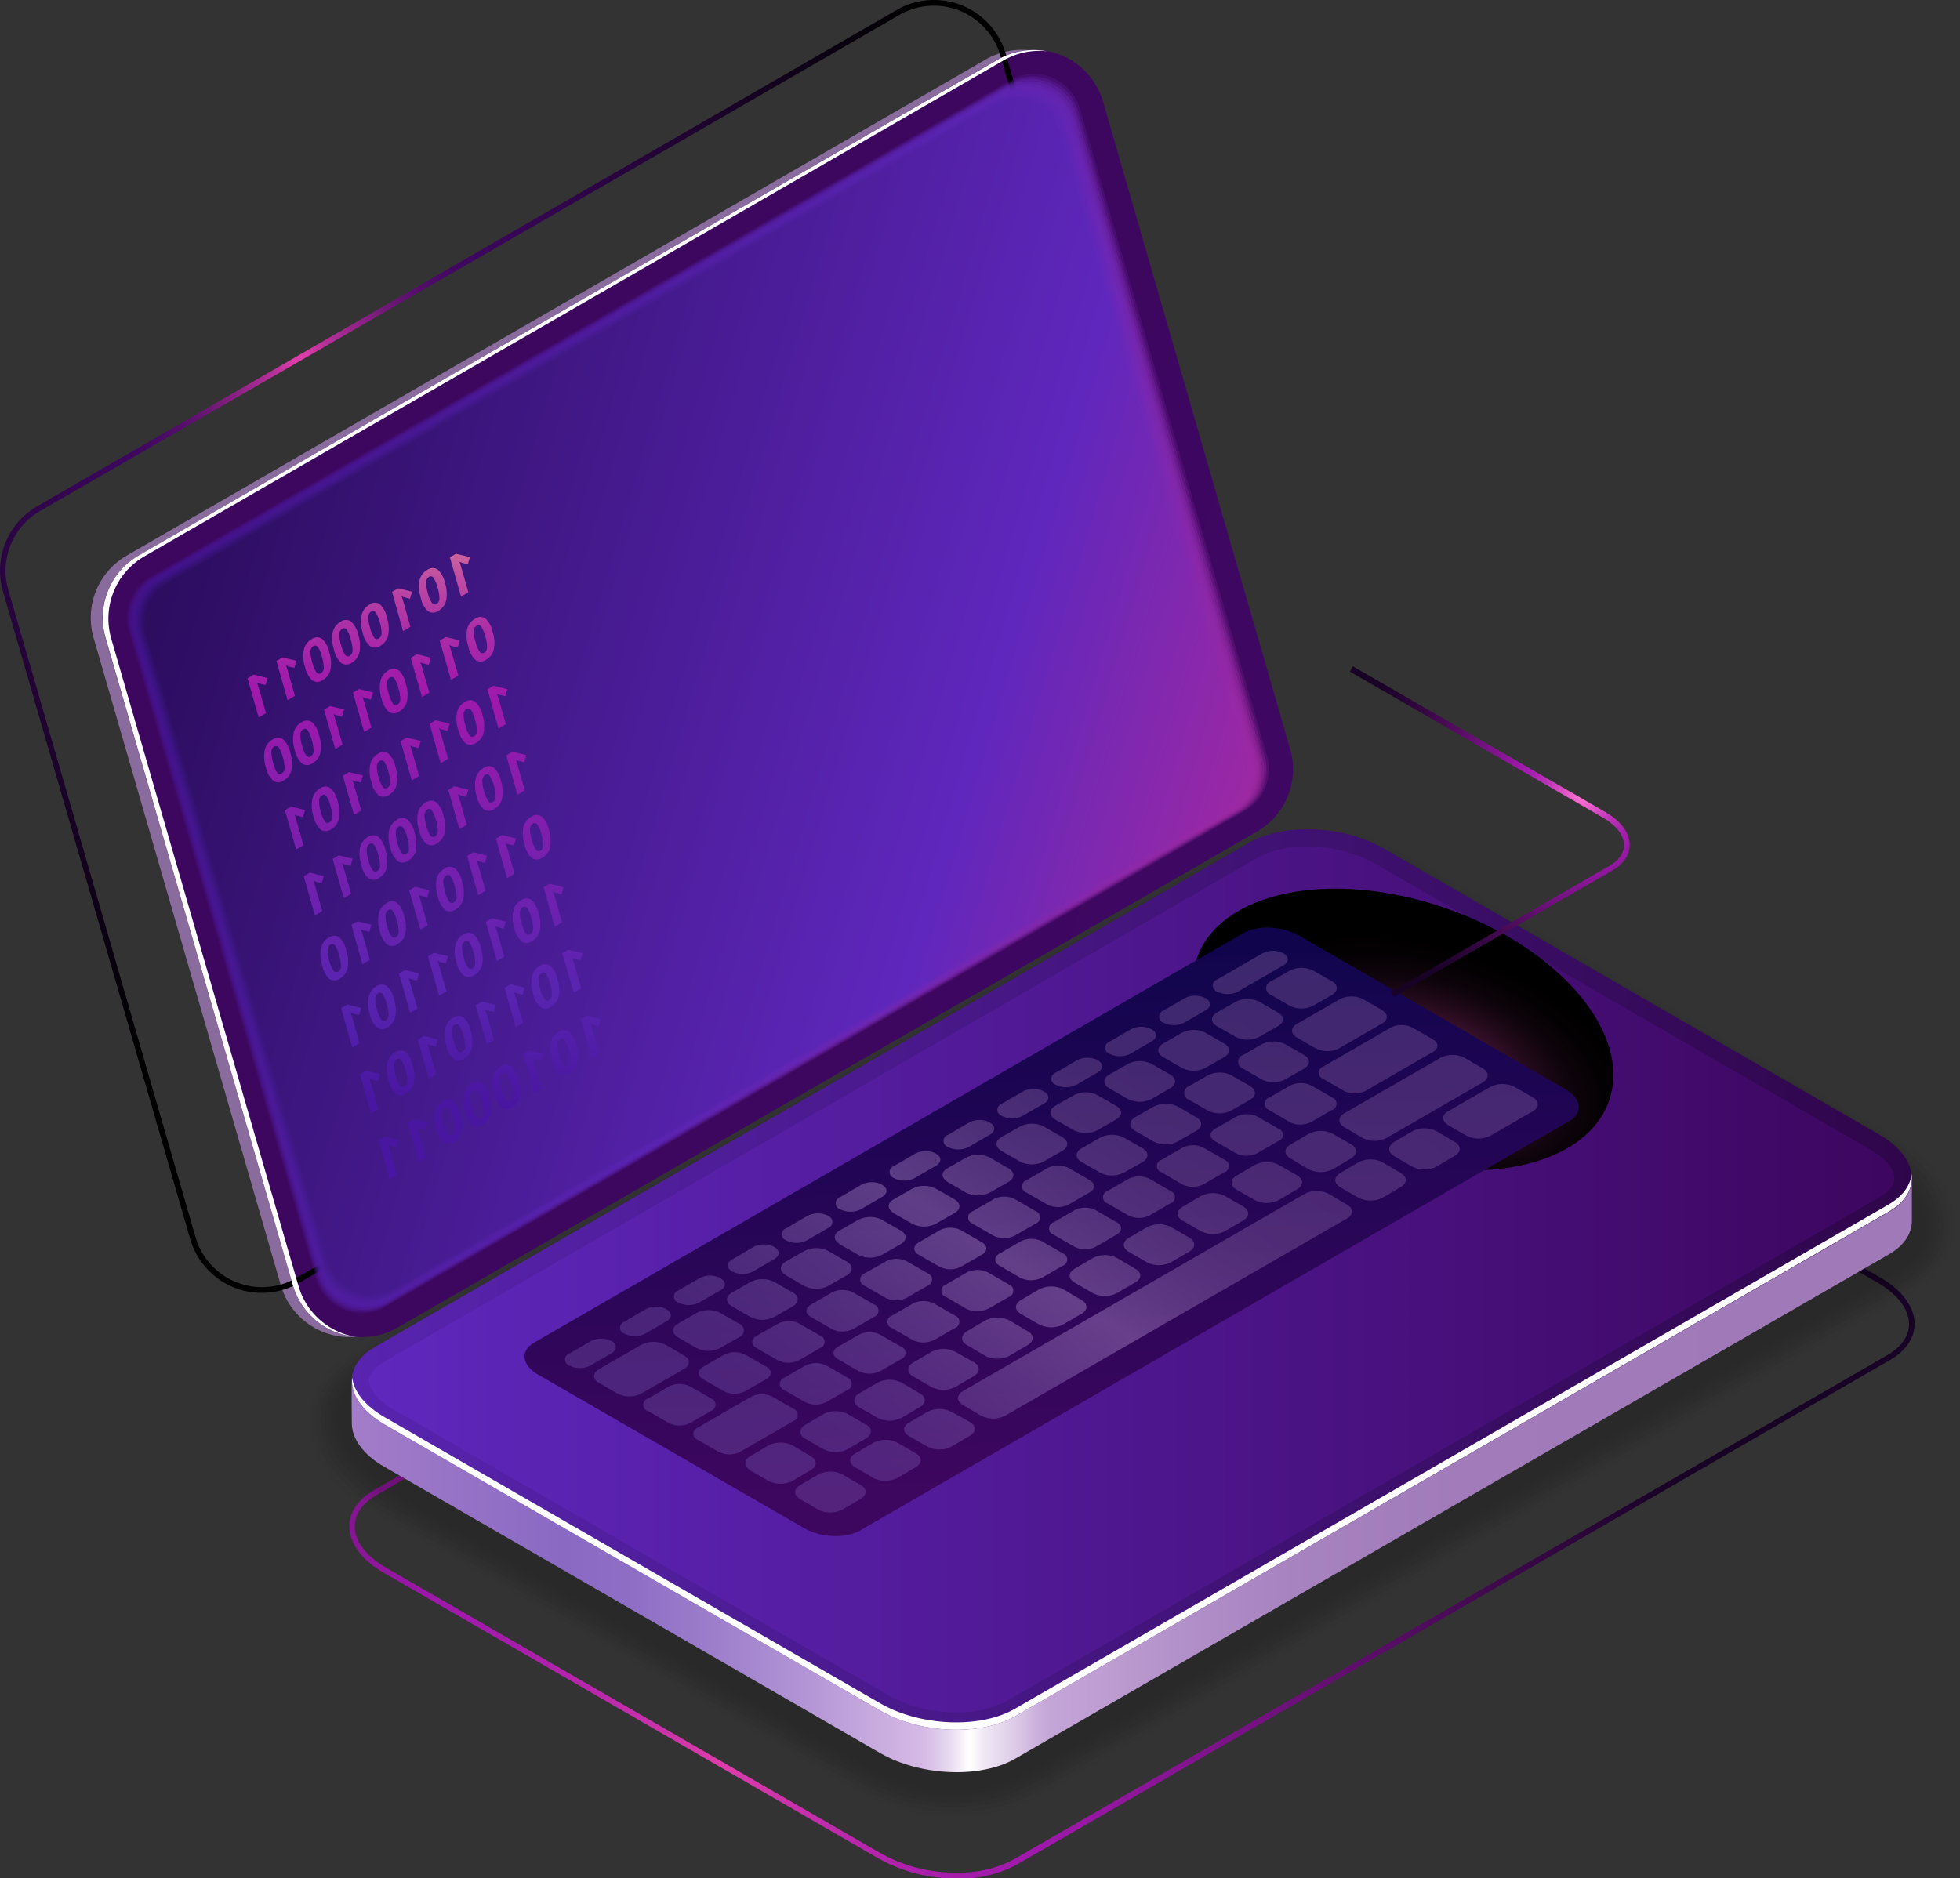 <svg xmlns="http://www.w3.org/2000/svg" xmlns:xlink="http://www.w3.org/1999/xlink" viewBox="0 0 367.78 352.54"><rect x="0" y="0" width="367.78" height="352.54" fill="#333333" stroke="none"/><defs><style>.cls-1{isolation:isolate;}.cls-2,.cls-21,.cls-37{mix-blend-mode:exclusion;}.cls-2{fill:url(#radial-gradient);}.cls-22,.cls-3{opacity:0.2;}.cls-4{opacity:0;}.cls-5{opacity:0.09;}.cls-6{opacity:0.18;}.cls-7{opacity:0.27;}.cls-8{opacity:0.36;}.cls-9{opacity:0.45;}.cls-10{opacity:0.55;}.cls-11{opacity:0.64;}.cls-12{opacity:0.73;}.cls-13{opacity:0.82;}.cls-14{opacity:0.91;}.cls-15{fill:url(#linear-gradient);}.cls-16{fill:url(#linear-gradient-2);}.cls-17{fill:url(#linear-gradient-3);}.cls-18{fill:#fff;}.cls-19{opacity:0.8;fill:url(#linear-gradient-4);}.cls-20{fill:url(#linear-gradient-5);}.cls-21{fill:url(#radial-gradient-2);}.cls-22{fill:url(#linear-gradient-6);}.cls-23{opacity:0.27;fill:url(#linear-gradient-7);}.cls-24{opacity:0.35;fill:url(#linear-gradient-8);}.cls-25{opacity:0.42;fill:url(#linear-gradient-9);}.cls-26{opacity:0.49;fill:url(#linear-gradient-10);}.cls-27{opacity:0.56;fill:url(#linear-gradient-11);}.cls-28{opacity:0.64;fill:url(#linear-gradient-12);}.cls-29{opacity:0.71;fill:url(#linear-gradient-13);}.cls-30{opacity:0.78;fill:url(#linear-gradient-14);}.cls-31{opacity:0.85;fill:url(#linear-gradient-15);}.cls-32{opacity:0.93;fill:url(#linear-gradient-16);}.cls-33{fill:url(#linear-gradient-17);}.cls-34{mix-blend-mode:color-dodge;fill:url(#New_Gradient_Swatch_copy_6);}.cls-35{fill:url(#linear-gradient-18);}.cls-36{opacity:0.3;mix-blend-mode:screen;fill:url(#linear-gradient-19);}.cls-37{fill:url(#radial-gradient-3);}.cls-38{fill:url(#linear-gradient-20);}.cls-39{fill:url(#linear-gradient-21);}.cls-40{fill:url(#linear-gradient-22);}.cls-41{fill:url(#linear-gradient-23);}.cls-42{fill:url(#linear-gradient-24);}.cls-43{fill:url(#linear-gradient-25);}.cls-44{fill:url(#linear-gradient-26);}.cls-45{fill:url(#linear-gradient-27);}.cls-46{fill:url(#linear-gradient-28);}.cls-47{fill:url(#linear-gradient-29);}.cls-48{fill:url(#linear-gradient-30);}.cls-49{fill:url(#linear-gradient-31);}.cls-50{fill:url(#linear-gradient-32);}.cls-51{fill:url(#linear-gradient-33);}.cls-52{fill:url(#linear-gradient-34);}.cls-53{fill:url(#linear-gradient-35);}.cls-54{fill:url(#linear-gradient-36);}.cls-55{fill:url(#linear-gradient-37);}.cls-56{fill:url(#linear-gradient-38);}.cls-57{fill:url(#linear-gradient-39);}.cls-58{fill:url(#linear-gradient-40);}.cls-59{fill:url(#linear-gradient-41);}.cls-60{fill:url(#linear-gradient-42);}.cls-61{fill:url(#linear-gradient-43);}.cls-62{fill:url(#linear-gradient-44);}.cls-63{fill:url(#linear-gradient-45);}.cls-64{fill:url(#linear-gradient-46);}.cls-65{fill:url(#linear-gradient-47);}.cls-66{fill:url(#linear-gradient-48);}.cls-67{fill:url(#linear-gradient-49);}.cls-68{fill:url(#linear-gradient-50);}.cls-69{fill:url(#linear-gradient-51);}.cls-70{fill:url(#linear-gradient-52);}.cls-71{fill:url(#linear-gradient-53);}.cls-72{fill:url(#linear-gradient-54);}.cls-73{fill:url(#linear-gradient-55);}.cls-74{fill:url(#linear-gradient-56);}.cls-75{fill:url(#linear-gradient-57);}.cls-76{fill:url(#linear-gradient-58);}.cls-77{fill:url(#linear-gradient-59);}.cls-78{fill:url(#linear-gradient-60);}.cls-79{fill:url(#linear-gradient-61);}.cls-80{fill:url(#linear-gradient-62);}.cls-81{fill:url(#linear-gradient-63);}.cls-82{fill:url(#linear-gradient-64);}.cls-83{fill:url(#linear-gradient-65);}.cls-84{fill:url(#linear-gradient-66);}.cls-85{fill:url(#linear-gradient-67);}.cls-86{fill:url(#linear-gradient-68);}.cls-87{fill:url(#linear-gradient-69);}.cls-88{fill:url(#linear-gradient-70);}.cls-89{fill:url(#linear-gradient-71);}.cls-90{fill:url(#linear-gradient-72);}.cls-91{fill:url(#linear-gradient-73);}.cls-92{fill:url(#linear-gradient-74);}.cls-93{fill:url(#linear-gradient-75);}.cls-94{fill:url(#linear-gradient-76);}.cls-95{fill:url(#linear-gradient-77);}.cls-96{fill:url(#linear-gradient-78);}.cls-97{fill:url(#linear-gradient-79);}.cls-98{fill:url(#linear-gradient-80);}.cls-99{fill:url(#linear-gradient-81);}.cls-100{fill:url(#linear-gradient-82);}.cls-101{fill:url(#linear-gradient-83);}</style><radialGradient id="radial-gradient" cx="-3962.69" cy="330.51" r="184" gradientTransform="matrix(-1, 0, 0, 1, -3826.42, 0)" gradientUnits="userSpaceOnUse"><stop offset="0.01" stop-color="#dc3daa"/><stop offset="0.02" stop-color="#d83aaa"/><stop offset="0.15" stop-color="#b928ab"/><stop offset="0.25" stop-color="#a61dab"/><stop offset="0.33" stop-color="#9f19ab"/><stop offset="1" stop-color="#180226"/></radialGradient><linearGradient id="linear-gradient" x1="-4178.71" y1="248.11" x2="-3874.41" y2="248.11" gradientTransform="matrix(-1, 0, 0, 1, -3826.42, 0)" gradientUnits="userSpaceOnUse"><stop offset="0.06" stop-color="#9f79b8"/><stop offset="0.26" stop-color="#a17bba"/><stop offset="0.36" stop-color="#a783bf"/><stop offset="0.43" stop-color="#b290c9"/><stop offset="0.49" stop-color="#c1a1d5"/><stop offset="0.51" stop-color="#c4a5d7"/><stop offset="0.52" stop-color="#cdb3dd"/><stop offset="0.53" stop-color="#dbc8e7"/><stop offset="0.55" stop-color="#efe7f4"/><stop offset="0.56" stop-color="#fff"/><stop offset="0.57" stop-color="#ece0f3"/><stop offset="0.58" stop-color="#ddc8ea"/><stop offset="0.59" stop-color="#d4b9e5"/><stop offset="0.6" stop-color="#d1b4e3"/><stop offset="0.66" stop-color="#b395d6"/><stop offset="0.72" stop-color="#9c7dcb"/><stop offset="0.77" stop-color="#8e6ec5"/><stop offset="0.81" stop-color="#8969c3"/><stop offset="1" stop-color="#b086cc"/></linearGradient><linearGradient id="linear-gradient-2" x1="-4185.18" y1="240.14" x2="-3892.43" y2="240.14" gradientTransform="matrix(-1, 0, 0, 1, -3826.42, 0)" gradientUnits="userSpaceOnUse"><stop offset="0" stop-color="#2f054a"/><stop offset="1" stop-color="#5824b0"/></linearGradient><linearGradient id="linear-gradient-3" x1="-4181.91" y1="240.14" x2="-3895.71" y2="240.14" gradientTransform="matrix(-1, 0, 0, 1, -3826.42, 0)" gradientUnits="userSpaceOnUse"><stop offset="0" stop-color="#3d065f"/><stop offset="1" stop-color="#5f27bd"/></linearGradient><linearGradient id="linear-gradient-4" x1="-4496.54" y1="1767.47" x2="-6948.95" y2="3076.73" gradientTransform="matrix(-0.87, 0.5, 0, 1.15, -3730.82, 342.18)" gradientUnits="userSpaceOnUse"><stop offset="0.06" stop-color="#9f79b8"/><stop offset="0.26" stop-color="#a17bba"/><stop offset="0.37" stop-color="#a783bf"/><stop offset="0.45" stop-color="#b290c9"/><stop offset="0.51" stop-color="#c2a2d6"/><stop offset="0.56" stop-color="#d1b4e3"/><stop offset="0.66" stop-color="#b395d6"/><stop offset="0.75" stop-color="#9c7dcb"/><stop offset="0.84" stop-color="#8e6ec5"/><stop offset="0.92" stop-color="#8969c3"/></linearGradient><linearGradient id="linear-gradient-5" x1="-4499.15" y1="1768.6" x2="-6951.56" y2="3077.85" gradientTransform="matrix(-0.87, 0.5, 0, 1.15, -3730.82, 342.18)" xlink:href="#linear-gradient-3"/><radialGradient id="radial-gradient-2" cx="-3882.54" cy="67.19" r="133" gradientTransform="matrix(-1, 0, 0, 1, -3826.42, 0)" gradientUnits="userSpaceOnUse"><stop offset="0.01" stop-color="#dc3daa"/><stop offset="0.04" stop-color="#b9319a"/><stop offset="0.1" stop-color="#8d2285"/><stop offset="0.15" stop-color="#6a1674"/><stop offset="0.2" stop-color="#510d69"/><stop offset="0.25" stop-color="#420861"/><stop offset="0.28" stop-color="#3d065f"/><stop offset="1"/></radialGradient><linearGradient id="linear-gradient-6" x1="-3850.33" y1="98.69" x2="-4082.47" y2="166.96" gradientTransform="matrix(-1, 0, 0, 1, -3826.42, 0)" gradientUnits="userSpaceOnUse"><stop offset="0" stop-color="#4916a1"/><stop offset="0.52" stop-color="#5f27bd"/><stop offset="1" stop-color="#b4299a"/></linearGradient><linearGradient id="linear-gradient-7" x1="-3850.63" y1="98.86" x2="-4081.97" y2="166.9" gradientTransform="matrix(-1, 0, 0, 1, -3826.42, 0)" gradientUnits="userSpaceOnUse"><stop offset="0" stop-color="#46159b"/><stop offset="0.52" stop-color="#5e26bb"/><stop offset="0.69" stop-color="#7a28b2"/><stop offset="1" stop-color="#b4299a"/></linearGradient><linearGradient id="linear-gradient-8" x1="-3850.92" y1="99.04" x2="-4081.48" y2="166.85" gradientTransform="matrix(-1, 0, 0, 1, -3826.42, 0)" gradientUnits="userSpaceOnUse"><stop offset="0" stop-color="#431494"/><stop offset="0.52" stop-color="#5d26b9"/><stop offset="0.69" stop-color="#7828b3"/><stop offset="1" stop-color="#b4299a"/></linearGradient><linearGradient id="linear-gradient-9" x1="-3851.22" y1="99.21" x2="-4080.98" y2="166.79" gradientTransform="matrix(-1, 0, 0, 1, -3826.42, 0)" gradientUnits="userSpaceOnUse"><stop offset="0" stop-color="#41138e"/><stop offset="0.52" stop-color="#5b25b6"/><stop offset="0.69" stop-color="#7528b4"/><stop offset="1" stop-color="#b4299a"/></linearGradient><linearGradient id="linear-gradient-10" x1="-3851.52" y1="99.39" x2="-4080.49" y2="166.73" gradientTransform="matrix(-1, 0, 0, 1, -3826.42, 0)" gradientUnits="userSpaceOnUse"><stop offset="0" stop-color="#3e1288"/><stop offset="0.52" stop-color="#5a24b4"/><stop offset="0.69" stop-color="#7228b5"/><stop offset="1" stop-color="#b4299a"/></linearGradient><linearGradient id="linear-gradient-11" x1="-3851.82" y1="99.57" x2="-4080" y2="166.68" gradientTransform="matrix(-1, 0, 0, 1, -3826.42, 0)" gradientUnits="userSpaceOnUse"><stop offset="0" stop-color="#3b1182"/><stop offset="0.52" stop-color="#5924b2"/><stop offset="0.69" stop-color="#6f28b6"/><stop offset="1" stop-color="#b4299a"/></linearGradient><linearGradient id="linear-gradient-12" x1="-3852.11" y1="99.74" x2="-4079.5" y2="166.62" gradientTransform="matrix(-1, 0, 0, 1, -3826.42, 0)" gradientUnits="userSpaceOnUse"><stop offset="0" stop-color="#38117b"/><stop offset="0.52" stop-color="#5823b0"/><stop offset="0.69" stop-color="#6d27b8"/><stop offset="1" stop-color="#b4299a"/></linearGradient><linearGradient id="linear-gradient-13" x1="-3852.41" y1="99.92" x2="-4079.01" y2="166.56" gradientTransform="matrix(-1, 0, 0, 1, -3826.42, 0)" gradientUnits="userSpaceOnUse"><stop offset="0" stop-color="#351075"/><stop offset="0.52" stop-color="#5723ae"/><stop offset="0.69" stop-color="#6a27b9"/><stop offset="1" stop-color="#b4299a"/></linearGradient><linearGradient id="linear-gradient-14" x1="-3852.71" y1="100.09" x2="-4078.51" y2="166.51" gradientTransform="matrix(-1, 0, 0, 1, -3826.42, 0)" gradientUnits="userSpaceOnUse"><stop offset="0" stop-color="#320f6f"/><stop offset="0.52" stop-color="#5622ac"/><stop offset="0.69" stop-color="#6727ba"/><stop offset="1" stop-color="#b4299a"/></linearGradient><linearGradient id="linear-gradient-15" x1="-3853.01" y1="100.27" x2="-4078.02" y2="166.45" gradientTransform="matrix(-1, 0, 0, 1, -3826.42, 0)" gradientUnits="userSpaceOnUse"><stop offset="0" stop-color="#300e69"/><stop offset="0.52" stop-color="#5421a9"/><stop offset="0.69" stop-color="#6427bb"/><stop offset="1" stop-color="#b4299a"/></linearGradient><linearGradient id="linear-gradient-16" x1="-3853.3" y1="100.45" x2="-4077.53" y2="166.39" gradientTransform="matrix(-1, 0, 0, 1, -3826.42, 0)" gradientUnits="userSpaceOnUse"><stop offset="0" stop-color="#2d0d62"/><stop offset="0.52" stop-color="#5321a7"/><stop offset="0.69" stop-color="#6227bc"/><stop offset="1" stop-color="#b4299a"/></linearGradient><linearGradient id="linear-gradient-17" x1="-3853.6" y1="100.62" x2="-4077.03" y2="166.34" gradientTransform="matrix(-1, 0, 0, 1, -3826.42, 0)" gradientUnits="userSpaceOnUse"><stop offset="0" stop-color="#2a0c5c"/><stop offset="0.69" stop-color="#5f27bd"/><stop offset="1" stop-color="#b4299a"/></linearGradient><radialGradient id="New_Gradient_Swatch_copy_6" cx="-2940.99" cy="-3831.85" r="40.92" gradientTransform="matrix(-0.95, -0.33, -0.19, 0.56, -3253.85, 1376.25)" gradientUnits="userSpaceOnUse"><stop offset="0" stop-color="#972a74"/><stop offset="0.04" stop-color="#8a266a"/><stop offset="0.19" stop-color="#601b4a"/><stop offset="0.35" stop-color="#3d112f"/><stop offset="0.51" stop-color="#230a1b"/><stop offset="0.67" stop-color="#0f040c"/><stop offset="0.83" stop-color="#040103"/><stop offset="1"/></radialGradient><linearGradient id="linear-gradient-18" x1="-2242.13" y1="2133.09" x2="-2375.56" y2="2032.22" gradientTransform="matrix(-0.87, 0.5, 1.5, 0.29, -4927.85, 779.7)" gradientUnits="userSpaceOnUse"><stop offset="0" stop-color="#3d065f"/><stop offset="1" stop-color="#12054e"/><stop offset="1" stop-color="#10054d"/></linearGradient><linearGradient id="linear-gradient-19" x1="-4060.85" y1="172.87" x2="-3986.1" y2="290.18" gradientTransform="matrix(-1, 0, 0, 1, -3826.42, 0)" gradientUnits="userSpaceOnUse"><stop offset="0.06" stop-color="#9f79b8"/><stop offset="0.25" stop-color="#a17bba"/><stop offset="0.35" stop-color="#a883c0"/><stop offset="0.42" stop-color="#b490cc"/><stop offset="0.48" stop-color="#c5a3dc"/><stop offset="0.54" stop-color="#dbbbf0"/><stop offset="0.56" stop-color="#e6c6fa"/><stop offset="0.6" stop-color="#d6b6f1"/><stop offset="0.69" stop-color="#b595dd"/><stop offset="0.77" stop-color="#9d7dcf"/><stop offset="0.85" stop-color="#8e6ec6"/><stop offset="0.92" stop-color="#8969c3"/></linearGradient><radialGradient id="radial-gradient-3" cx="-4123.43" cy="148.97" r="44.8" gradientTransform="matrix(-1, 0, 0, 1, -3826.42, 0)" gradientUnits="userSpaceOnUse"><stop offset="0.01" stop-color="#ff75d4"/><stop offset="0.09" stop-color="#d84fc3"/><stop offset="0.16" stop-color="#b932b6"/><stop offset="0.23" stop-color="#a620ae"/><stop offset="0.28" stop-color="#9f19ab"/><stop offset="0.36" stop-color="#8a1697"/><stop offset="0.57" stop-color="#590d66"/><stop offset="0.75" stop-color="#360743"/><stop offset="0.9" stop-color="#20032e"/><stop offset="1" stop-color="#180226"/></radialGradient><linearGradient id="linear-gradient-20" x1="-3913.02" y1="86.79" x2="-3910.98" y2="209.17" gradientTransform="matrix(-1, 0, 0, 1, -3826.42, 0)" gradientUnits="userSpaceOnUse"><stop offset="0.02" stop-color="#f7aa90"/><stop offset="0.02" stop-color="#f4a491"/><stop offset="0.11" stop-color="#d6739a"/><stop offset="0.18" stop-color="#be4ca2"/><stop offset="0.25" stop-color="#ad30a7"/><stop offset="0.32" stop-color="#a31faa"/><stop offset="0.36" stop-color="#9f19ab"/><stop offset="0.81" stop-color="#5824b0"/><stop offset="0.98" stop-color="#4916a1"/></linearGradient><linearGradient id="linear-gradient-21" x1="-3908.03" y1="86.71" x2="-3905.99" y2="209.07" xlink:href="#linear-gradient-20"/><linearGradient id="linear-gradient-22" x1="-3902.28" y1="86.6" x2="-3900.24" y2="209" xlink:href="#linear-gradient-20"/><linearGradient id="linear-gradient-23" x1="-3897.29" y1="86.52" x2="-3895.25" y2="208.91" xlink:href="#linear-gradient-20"/><linearGradient id="linear-gradient-24" x1="-3891.92" y1="86.43" x2="-3889.88" y2="208.81" xlink:href="#linear-gradient-20"/><linearGradient id="linear-gradient-25" x1="-3886.55" y1="86.35" x2="-3884.51" y2="208.7" xlink:href="#linear-gradient-20"/><linearGradient id="linear-gradient-26" x1="-3880.8" y1="86.25" x2="-3878.76" y2="208.63" xlink:href="#linear-gradient-20"/><linearGradient id="linear-gradient-27" x1="-3875.43" y1="86.16" x2="-3873.39" y2="208.54" xlink:href="#linear-gradient-20"/><linearGradient id="linear-gradient-28" x1="-3917.12" y1="86.86" x2="-3915.08" y2="209.23" xlink:href="#linear-gradient-20"/><linearGradient id="linear-gradient-29" x1="-3911.37" y1="86.77" x2="-3909.33" y2="209.11" xlink:href="#linear-gradient-20"/><linearGradient id="linear-gradient-30" x1="-3906" y1="86.67" x2="-3903.96" y2="209.04" xlink:href="#linear-gradient-20"/><linearGradient id="linear-gradient-31" x1="-3901.01" y1="86.59" x2="-3898.97" y2="208.95" xlink:href="#linear-gradient-20"/><linearGradient id="linear-gradient-32" x1="-3895.26" y1="86.49" x2="-3893.22" y2="208.86" xlink:href="#linear-gradient-20"/><linearGradient id="linear-gradient-33" x1="-3889.89" y1="86.39" x2="-3887.85" y2="208.8" xlink:href="#linear-gradient-20"/><linearGradient id="linear-gradient-34" x1="-3884.9" y1="86.32" x2="-3882.86" y2="208.69" xlink:href="#linear-gradient-20"/><linearGradient id="linear-gradient-35" x1="-3879.53" y1="86.23" x2="-3877.49" y2="208.6" xlink:href="#linear-gradient-20"/><linearGradient id="linear-gradient-36" x1="-3920.47" y1="86.92" x2="-3918.43" y2="209.29" xlink:href="#linear-gradient-20"/><linearGradient id="linear-gradient-37" x1="-3915.47" y1="86.83" x2="-3913.43" y2="209.21" xlink:href="#linear-gradient-20"/><linearGradient id="linear-gradient-38" x1="-3909.72" y1="86.74" x2="-3907.69" y2="209.11" xlink:href="#linear-gradient-20"/><linearGradient id="linear-gradient-39" x1="-3904.35" y1="86.65" x2="-3902.32" y2="209.01" xlink:href="#linear-gradient-20"/><linearGradient id="linear-gradient-40" x1="-3899.36" y1="86.56" x2="-3897.32" y2="208.94" xlink:href="#linear-gradient-20"/><linearGradient id="linear-gradient-41" x1="-3893.61" y1="86.45" x2="-3891.57" y2="208.85" xlink:href="#linear-gradient-20"/><linearGradient id="linear-gradient-42" x1="-3888.62" y1="86.38" x2="-3886.58" y2="208.76" xlink:href="#linear-gradient-20"/><linearGradient id="linear-gradient-43" x1="-3882.88" y1="86.29" x2="-3880.84" y2="208.66" xlink:href="#linear-gradient-20"/><linearGradient id="linear-gradient-44" x1="-3924.19" y1="86.98" x2="-3922.15" y2="209.35" xlink:href="#linear-gradient-20"/><linearGradient id="linear-gradient-45" x1="-3919.2" y1="86.9" x2="-3917.16" y2="209.26" xlink:href="#linear-gradient-20"/><linearGradient id="linear-gradient-46" x1="-3913.45" y1="86.78" x2="-3911.41" y2="209.18" xlink:href="#linear-gradient-20"/><linearGradient id="linear-gradient-47" x1="-3908.46" y1="86.71" x2="-3906.42" y2="209.09" xlink:href="#linear-gradient-20"/><linearGradient id="linear-gradient-48" x1="-3903.09" y1="86.63" x2="-3901.05" y2="208.99" xlink:href="#linear-gradient-20"/><linearGradient id="linear-gradient-49" x1="-3897.72" y1="86.52" x2="-3895.68" y2="208.91" xlink:href="#linear-gradient-20"/><linearGradient id="linear-gradient-50" x1="-3891.97" y1="86.44" x2="-3889.93" y2="208.81" xlink:href="#linear-gradient-20"/><linearGradient id="linear-gradient-51" x1="-3886.6" y1="86.34" x2="-3884.56" y2="208.72" xlink:href="#linear-gradient-20"/><linearGradient id="linear-gradient-52" x1="-3928.29" y1="87.05" x2="-3926.25" y2="209.41" xlink:href="#linear-gradient-20"/><linearGradient id="linear-gradient-53" x1="-3922.54" y1="86.93" x2="-3920.5" y2="209.33" xlink:href="#linear-gradient-20"/><linearGradient id="linear-gradient-54" x1="-3917.17" y1="86.82" x2="-3915.13" y2="209.25" xlink:href="#linear-gradient-20"/><linearGradient id="linear-gradient-55" x1="-3912.18" y1="86.77" x2="-3910.14" y2="209.15" xlink:href="#linear-gradient-20"/><linearGradient id="linear-gradient-56" x1="-3906.43" y1="86.67" x2="-3904.39" y2="209.05" xlink:href="#linear-gradient-20"/><linearGradient id="linear-gradient-57" x1="-3901.44" y1="86.59" x2="-3899.4" y2="208.97" xlink:href="#linear-gradient-20"/><linearGradient id="linear-gradient-58" x1="-3895.69" y1="86.49" x2="-3893.65" y2="208.88" xlink:href="#linear-gradient-20"/><linearGradient id="linear-gradient-59" x1="-3890.7" y1="86.42" x2="-3888.66" y2="208.79" xlink:href="#linear-gradient-20"/><linearGradient id="linear-gradient-60" x1="-3931.63" y1="87.11" x2="-3929.59" y2="209.47" xlink:href="#linear-gradient-20"/><linearGradient id="linear-gradient-61" x1="-3926.64" y1="87.02" x2="-3924.6" y2="209.39" xlink:href="#linear-gradient-20"/><linearGradient id="linear-gradient-62" x1="-3920.89" y1="86.93" x2="-3918.85" y2="209.29" xlink:href="#linear-gradient-20"/><linearGradient id="linear-gradient-63" x1="-3915.9" y1="86.83" x2="-3913.86" y2="209.21" xlink:href="#linear-gradient-20"/><linearGradient id="linear-gradient-64" x1="-3910.16" y1="86.72" x2="-3908.12" y2="209.12" xlink:href="#linear-gradient-20"/><linearGradient id="linear-gradient-65" x1="-3904.78" y1="86.64" x2="-3902.74" y2="209.03" xlink:href="#linear-gradient-20"/><linearGradient id="linear-gradient-66" x1="-3899.79" y1="86.58" x2="-3897.75" y2="208.94" xlink:href="#linear-gradient-20"/><linearGradient id="linear-gradient-67" x1="-3894.04" y1="86.47" x2="-3892" y2="208.84" xlink:href="#linear-gradient-20"/><linearGradient id="linear-gradient-68" x1="-3935.36" y1="87.16" x2="-3933.32" y2="209.53" xlink:href="#linear-gradient-20"/><linearGradient id="linear-gradient-69" x1="-3930.36" y1="87.07" x2="-3928.32" y2="209.45" xlink:href="#linear-gradient-20"/><linearGradient id="linear-gradient-70" x1="-3924.62" y1="86.99" x2="-3922.58" y2="209.36" xlink:href="#linear-gradient-20"/><linearGradient id="linear-gradient-71" x1="-3919.25" y1="86.88" x2="-3917.21" y2="209.27" xlink:href="#linear-gradient-20"/><linearGradient id="linear-gradient-72" x1="-3914.25" y1="86.82" x2="-3912.21" y2="209.18" xlink:href="#linear-gradient-20"/><linearGradient id="linear-gradient-73" x1="-3908.51" y1="86.71" x2="-3906.47" y2="209.09" xlink:href="#linear-gradient-20"/><linearGradient id="linear-gradient-74" x1="-3903.51" y1="86.61" x2="-3901.47" y2="209" xlink:href="#linear-gradient-20"/><linearGradient id="linear-gradient-75" x1="-3897.77" y1="86.53" x2="-3895.73" y2="208.91" xlink:href="#linear-gradient-20"/><linearGradient id="linear-gradient-76" x1="-3939.08" y1="87.23" x2="-3937.04" y2="209.6" xlink:href="#linear-gradient-20"/><linearGradient id="linear-gradient-77" x1="-3934.09" y1="87.13" x2="-3932.05" y2="209.51" xlink:href="#linear-gradient-20"/><linearGradient id="linear-gradient-78" x1="-3928.34" y1="87.05" x2="-3926.3" y2="209.42" xlink:href="#linear-gradient-20"/><linearGradient id="linear-gradient-79" x1="-3923.35" y1="86.95" x2="-3921.31" y2="209.33" xlink:href="#linear-gradient-20"/><linearGradient id="linear-gradient-80" x1="-3917.98" y1="86.89" x2="-3915.94" y2="209.24" xlink:href="#linear-gradient-20"/><linearGradient id="linear-gradient-81" x1="-3912.61" y1="86.76" x2="-3910.57" y2="209.16" xlink:href="#linear-gradient-20"/><linearGradient id="linear-gradient-82" x1="-3906.86" y1="86.69" x2="-3904.82" y2="209.06" xlink:href="#linear-gradient-20"/><linearGradient id="linear-gradient-83" x1="-3901.49" y1="86.57" x2="-3899.45" y2="208.97" xlink:href="#linear-gradient-20"/></defs><g class="cls-1"><g id="Layer_2" data-name="Layer 2"><g id="_1" data-name=" 1"><path class="cls-2" d="M165,348.9l-93-53.71c-4.1-2.36-6.46-5.55-6.46-8.72,0-2.66,1.65-5.07,4.64-6.8L234,185a23,23,0,0,1,11.24-2.6,29.88,29.88,0,0,1,14.56,3.65l93,53.71c4.1,2.36,6.45,5.54,6.45,8.72,0,2.66-1.64,5.07-4.64,6.8L190.74,350a23,23,0,0,1-11.24,2.59A29.84,29.84,0,0,1,165,348.9ZM234.56,186,70.65,280.61c-2.64,1.53-4.1,3.61-4.1,5.86,0,2.78,2.16,5.61,5.91,7.78l93,53.71a28.86,28.86,0,0,0,14,3.5A21.87,21.87,0,0,0,190.2,349l163.92-94.64c2.64-1.52,4.09-3.6,4.09-5.85,0-2.78-2.15-5.61-5.91-7.78l-93-53.71a28.87,28.87,0,0,0-14-3.5A21.76,21.76,0,0,0,234.56,186Z"/><g class="cls-3"><path class="cls-4" d="M179.5,341.79A31,31,0,0,0,195,338.06L358.9,243.43c5.64-3.26,8.88-8.42,8.88-14.15,0-6.29-3.9-12.14-10.7-16.06l-93-53.71a38.13,38.13,0,0,0-18.8-4.78,31,31,0,0,0-15.47,3.73L65.87,253.1c-5.65,3.26-8.89,8.41-8.89,14.15,0,6.28,3.9,12.13,10.7,16.06l93,53.71A38.09,38.09,0,0,0,179.5,341.79Z"/><path class="cls-5" d="M230.2,159.17,66.28,253.81c-5.63,3.25-8.55,8.41-8.18,14a17,17,0,0,0,.77,3.9c1.32,4.22,5.51,8.74,10.32,11.52l91.93,53.08A37.25,37.25,0,0,0,179.86,341a35.48,35.48,0,0,0,7.68-.94,30.37,30.37,0,0,0,7.65-3l163.3-94.27c5.62-3.25,8.55-8.39,8.21-14a16.57,16.57,0,0,0-1-4.52c-1.42-4-5.46-8.24-10.06-10.89l-91.7-53a37,37,0,0,0-4-2,39,39,0,0,0-14.5-2.86A30.28,30.28,0,0,0,230.2,159.17Z"/><path class="cls-6" d="M230.6,159.88,66.69,254.52c-5.62,3.24-8.22,8.39-7.48,13.84a20,20,0,0,0,1,3.73c1.31,3.76,6.16,8.56,10.49,11.07l90.83,52.44a36.51,36.51,0,0,0,18.68,4.51,35.81,35.81,0,0,0,7.62-1.07,35.45,35.45,0,0,0,7.58-3.12L358.08,242c5.59-3.22,8.22-8.34,7.53-13.78a17.68,17.68,0,0,0-1.21-4.31c-1.39-3.55-6-8.07-10.18-10.45l-90.38-52.18a41,41,0,0,0-3.92-2,38.54,38.54,0,0,0-14.26-2.93A29.67,29.67,0,0,0,230.6,159.88Z"/><path class="cls-7" d="M231,160.59,67.1,255.23c-5.6,3.24-7.9,8.37-6.77,13.69a21.77,21.77,0,0,0,1.21,3.54c1.28,3.31,6.82,8.4,10.67,10.62l89.73,51.8a35.57,35.57,0,0,0,18.63,4.38,34.86,34.86,0,0,0,7.55-1.2,41.2,41.2,0,0,0,7.5-3.21l162.05-93.56c5.56-3.21,7.9-8.3,6.86-13.6a20.5,20.5,0,0,0-1.45-4.1c-1.33-3.12-6.61-7.89-10.29-10l-89.06-51.42c-.93-.54-2.83-1.52-3.85-2a37.93,37.93,0,0,0-14-3A29,29,0,0,0,231,160.59Z"/><path class="cls-8" d="M231.42,161.3,67.51,255.94c-5.59,3.23-7.59,8.34-6.07,13.54a31.91,31.91,0,0,0,1.43,3.36c1.22,2.85,7.49,8.22,10.86,10.17l88.62,51.16a34.87,34.87,0,0,0,18.57,4.25,34,34,0,0,0,7.5-1.34,48.39,48.39,0,0,0,7.41-3.3l161.43-93.2c5.54-3.19,7.59-8.25,6.18-13.42a24.12,24.12,0,0,0-1.67-3.89c-1.26-2.69-7.2-7.71-10.41-9.57L263.62,163c-.82-.47-2.89-1.56-3.78-1.95A37.37,37.37,0,0,0,246.06,158,28.35,28.35,0,0,0,231.42,161.3Z"/><path class="cls-9" d="M231.83,162,67.92,256.65c-5.58,3.22-7.29,8.32-5.36,13.39.41,1.08,1.11,2,1.64,3.18,1.14,2.4,8.15,8,11,9.71l87.51,50.53a34.07,34.07,0,0,0,18.53,4.11,33.63,33.63,0,0,0,7.43-1.46,60.2,60.2,0,0,0,7.34-3.4l160.8-92.84c5.51-3.18,7.29-8.21,5.51-13.24a32.29,32.29,0,0,0-1.9-3.68c-1.16-2.26-7.78-7.54-10.53-9.13l-86.42-49.89c-.7-.41-2.95-1.61-3.71-2a36.77,36.77,0,0,0-13.55-3.11A27.67,27.67,0,0,0,231.83,162Z"/><path class="cls-10" d="M232.24,162.72,68.33,257.36c-5.56,3.21-7,8.3-4.65,13.24a14.48,14.48,0,0,0,1.85,3c.6,2.13,8.81,7.87,11.22,9.26l86.41,49.89A31.39,31.39,0,0,0,189,335.13a74.91,74.91,0,0,0,7.26-3.49l160.18-92.48c5.48-3.16,7-8.16,4.84-13.06a14,14,0,0,0-2.14-3.47c-.65-2-8.35-7.36-10.64-8.69l-85.1-49.13c-.59-.34-3-1.65-3.65-1.94a36.32,36.32,0,0,0-13.3-3.18A27.11,27.11,0,0,0,232.24,162.72Z"/><path class="cls-11" d="M232.65,163.43,68.74,258.07c-5.55,3.2-6.74,8.28-3.95,13.09A14.81,14.81,0,0,0,66.87,274c.47,1.7,9.46,7.69,11.39,8.81L163.57,332a30.32,30.32,0,0,0,25.73,2.11c1-.32,6.34-3.1,7.17-3.58L356,238.45c5.46-3.15,6.73-8.13,4.16-12.88a14.39,14.39,0,0,0-2.36-3.26c-.52-1.61-8.93-7.19-10.76-8.25l-83.79-48.37c-.46-.27-3.06-1.7-3.57-1.93a35.72,35.72,0,0,0-13.06-3.24C241.4,160.3,236.38,161.28,232.65,163.43Z"/><path class="cls-12" d="M233.06,164.15,69.15,258.78c-5.53,3.2-6.48,8.28-3.24,12.94a14.92,14.92,0,0,0,2.29,2.64c.35,1.28,10.13,7.52,11.57,8.35L164,331.33a29.47,29.47,0,0,0,25.61,1.85c.75-.26,6.48-3.32,7.1-3.68l158.93-91.76c5.43-3.13,6.47-8.1,3.49-12.7a15.06,15.06,0,0,0-2.59-3c-.4-1.21-9.51-7-10.89-7.81l-82.46-47.6c-.34-.21-3.12-1.75-3.5-1.93a35.12,35.12,0,0,0-12.82-3.3C241.69,161.1,236.72,162,233.06,164.15Z"/><path class="cls-13" d="M233.47,164.86,69.56,259.49c-5.52,3.19-6.23,8.29-2.54,12.79a15.87,15.87,0,0,0,2.51,2.46c.24.85,10.79,7.34,11.75,7.9l83.11,48a31.29,31.29,0,0,0,18.31,3.58,31.77,31.77,0,0,0,7.18-2c.5-.17,6.61-3.53,7-3.77L355.21,237c5.4-3.12,6.21-8.08,2.81-12.52a15.11,15.11,0,0,0-2.82-2.84c-.26-.81-10.08-6.84-11-7.37l-81.14-46.84c-.23-.14-3.18-1.8-3.43-1.92a34.6,34.6,0,0,0-12.58-3.37C242,161.9,237.06,162.78,233.47,164.86Z"/><path class="cls-14" d="M233.88,165.57,70,260.2c-5.51,3.18-6,8.31-1.83,12.64a17.06,17.06,0,0,0,2.72,2.28c.12.42,11.45,7.16,11.93,7.44l82,47.35a30.6,30.6,0,0,0,18.26,3.44,31.91,31.91,0,0,0,7.12-2.12c.25-.1,6.73-3.75,6.93-3.87l157.69-91c5.38-3.1,6-8.08,2.14-12.34a16.08,16.08,0,0,0-3.05-2.63c-.13-.4-10.66-6.66-11.12-6.93L263,168.34l-3.36-1.91A34,34,0,0,0,247.24,163C242.27,162.69,237.4,163.53,233.88,165.57Z"/><path d="M190.47,330.25l163.92-94.64c6.47-3.74,5.66-10.26-1.82-14.58l-93-53.71c-7.47-4.31-18.78-4.78-25.26-1L70.38,260.91c-6.47,3.74-5.66,10.27,1.81,14.58l93,53.71C172.69,333.52,184,334,190.47,330.25Z"/></g><path class="cls-15" d="M190.47,330.1l163.92-94.64c2.89-1.66,4.32-3.88,4.36-6.21,0-.08,0-8.05,0-8.12,0-2.84-2.14,2.08-6.18-.25l-93-53.71c-7.47-4.31-18.78-4.78-25.26-1L70.38,260.76c-2.16,1.25-3.73-4.05-4.29-2.36-.19.56-.07,8-.08,8.57-.06,2.9,2,6,6.18,8.37l93,53.71C172.69,333.37,184,333.83,190.47,330.1Z"/><path class="cls-16" d="M190.47,322.13l163.92-94.64c6.47-3.74,5.66-10.26-1.82-14.58l-93-53.71c-7.47-4.31-18.78-4.78-25.26-1L70.38,252.79c-6.47,3.74-5.66,10.27,1.81,14.58l93,53.71C172.69,325.4,184,325.87,190.47,322.13Z"/><path class="cls-17" d="M179.5,321.38a19.17,19.17,0,0,0,9.33-2.08l163.92-94.64c1-.59,2.73-1.83,2.73-3.5s-1.69-3.77-4.54-5.41l-93-53.71a26,26,0,0,0-12.65-3.13,19.17,19.17,0,0,0-9.33,2.08L72,255.63c-1,.59-2.74,1.83-2.74,3.5s1.7,3.77,4.55,5.41l93,53.71A26,26,0,0,0,179.5,321.38Z"/><path class="cls-18" d="M72.19,266l93,53.71c7.48,4.31,18.79,4.78,25.26,1l163.92-94.63c2.68-1.55,4.1-3.58,4.32-5.74.33,2.65-1.08,5.22-4.32,7.09L190.47,322.13c-6.47,3.74-17.78,3.27-25.26-1.05l-93-53.71c-4.37-2.52-6.45-5.8-6.13-8.84C66.39,261.17,68.46,263.87,72.19,266Z"/><path class="cls-19" d="M72.4,249.15l161.22-93.08a13.5,13.5,0,0,0,6.22-15.43L204.72,19.15a13.5,13.5,0,0,0-19.72-8L23.78,104.27a13.5,13.5,0,0,0-6.22,15.43L52.68,241.19A13.49,13.49,0,0,0,72.4,249.15Z"/><path class="cls-20" d="M74.66,249.15l161.21-93.08a13.5,13.5,0,0,0,6.23-15.43L207,19.15a13.5,13.5,0,0,0-19.72-8L26,104.27a13.52,13.52,0,0,0-6.23,15.43L54.94,241.19A13.49,13.49,0,0,0,74.66,249.15Z"/><path class="cls-21" d="M35.67,232.49.55,111A14,14,0,0,1,7,95L168.24,1.89a14,14,0,0,1,20.49,8.27l35.13,121.49a14,14,0,0,1-6.47,16L56.17,240.76a14,14,0,0,1-20.5-8.27ZM168.77,2.8,7.55,95.89a12.94,12.94,0,0,0-6,14.81L36.69,232.2a13,13,0,0,0,12.48,9.39,12.88,12.88,0,0,0,6.47-1.75l161.22-93.08a13,13,0,0,0,6-14.81L187.72,10.45A13,13,0,0,0,168.77,2.8Z"/><path class="cls-22" d="M67.93,246.45a8.78,8.78,0,0,0,4.47-1.21l161.22-93.08a9,9,0,0,0,4.14-10.27L202.64,20.4A9,9,0,0,0,194,13.89a8.92,8.92,0,0,0-4.48,1.21L28.29,108.18a9,9,0,0,0-4.14,10.27L59.27,240A9,9,0,0,0,67.93,246.45Z"/><path class="cls-23" d="M68.1,246.14a8.84,8.84,0,0,0,4.46-1.21l160.63-92.74A8.93,8.93,0,0,0,237.32,142l-35-121.13a9,9,0,0,0-8.62-6.49,8.84,8.84,0,0,0-4.46,1.21L28.58,108.29a9,9,0,0,0-4.13,10.23l35,121.14A9,9,0,0,0,68.1,246.14Z"/><path class="cls-24" d="M68.27,245.83a8.8,8.8,0,0,0,4.44-1.21l160.06-92.41A8.89,8.89,0,0,0,236.88,142L202,21.25a9,9,0,0,0-8.59-6.46,8.83,8.83,0,0,0-4.44,1.2L28.88,108.4a8.93,8.93,0,0,0-4.12,10.2L59.67,239.37A9,9,0,0,0,68.27,245.83Z"/><path class="cls-25" d="M68.44,245.51a8.69,8.69,0,0,0,4.42-1.2l159.48-92.07a8.87,8.87,0,0,0,4.1-10.16L201.63,21.68a9,9,0,0,0-8.56-6.44,8.76,8.76,0,0,0-4.42,1.2L29.17,108.52a8.86,8.86,0,0,0-4.1,10.15l34.8,120.4A9,9,0,0,0,68.44,245.51Z"/><path class="cls-26" d="M68.61,245.2A8.68,8.68,0,0,0,73,244l158.9-91.73A8.85,8.85,0,0,0,236,142.15l-34.7-120a8.92,8.92,0,0,0-8.53-6.42,8.73,8.73,0,0,0-4.41,1.2L29.46,108.63a8.86,8.86,0,0,0-4.09,10.12l34.7,120A8.93,8.93,0,0,0,68.61,245.2Z"/><path class="cls-27" d="M68.78,244.89a8.7,8.7,0,0,0,4.39-1.19l158.32-91.41a8.81,8.81,0,0,0,4.07-10.08L201,22.54a8.88,8.88,0,0,0-8.5-6.4,8.77,8.77,0,0,0-4.39,1.19L29.75,108.74a8.81,8.81,0,0,0-4.07,10.08l34.6,119.67A8.88,8.88,0,0,0,68.78,244.89Z"/><path class="cls-28" d="M69,244.57a8.69,8.69,0,0,0,4.37-1.18l157.74-91.07a8.78,8.78,0,0,0,4.06-10L200.62,23a8.83,8.83,0,0,0-8.46-6.36,8.7,8.7,0,0,0-4.38,1.18L30,108.85A8.78,8.78,0,0,0,26,118.9L60.48,238.2A8.85,8.85,0,0,0,69,244.57Z"/><path class="cls-29" d="M69.12,244.26a8.68,8.68,0,0,0,4.36-1.18l157.16-90.74a8.76,8.76,0,0,0,4-10L200.29,23.39a8.83,8.83,0,0,0-8.44-6.34,8.68,8.68,0,0,0-4.36,1.18L30.33,109a8.76,8.76,0,0,0-4,10L60.68,237.91A8.82,8.82,0,0,0,69.12,244.26Z"/><path class="cls-30" d="M69.29,243.94a8.57,8.57,0,0,0,4.34-1.17l156.58-90.4a8.72,8.72,0,0,0,4-10L200,23.82a8.72,8.72,0,0,0-12.75-5.15L30.62,109.07a8.72,8.72,0,0,0-4,10L60.88,237.62A8.78,8.78,0,0,0,69.29,243.94Z"/><path class="cls-31" d="M69.46,243.63a8.56,8.56,0,0,0,4.33-1.17l156-90.07a8.67,8.67,0,0,0,4-9.93L199.62,24.25a8.75,8.75,0,0,0-8.38-6.3,8.56,8.56,0,0,0-4.33,1.17l-156,90.06a8.68,8.68,0,0,0-4,9.94L61.08,237.33A8.75,8.75,0,0,0,69.46,243.63Z"/><path class="cls-32" d="M69.63,243.32a8.46,8.46,0,0,0,4.31-1.17l155.42-89.73a8.65,8.65,0,0,0,4-9.9L199.28,24.67a8.71,8.71,0,0,0-8.34-6.27,8.52,8.52,0,0,0-4.32,1.17L31.21,109.3a8.65,8.65,0,0,0-4,9.9L61.28,237A8.73,8.73,0,0,0,69.63,243.32Z"/><path class="cls-33" d="M69.8,243a8.48,8.48,0,0,0,4.29-1.16l154.84-89.39a8.63,8.63,0,0,0,4-9.87L199,25.1a8.7,8.7,0,0,0-8.32-6.25A8.48,8.48,0,0,0,186.34,20L31.5,109.41a8.62,8.62,0,0,0-4,9.86l34,117.48A8.69,8.69,0,0,0,69.8,243Z"/><path class="cls-18" d="M26,104.27,187.26,11.19a13.36,13.36,0,0,1,9.24-1.56,13.4,13.4,0,0,0-8.19,1.71L27.09,104.42a13.5,13.5,0,0,0-6.22,15.43L56,241.34a13.47,13.47,0,0,0,10.47,9.53,13.49,13.49,0,0,1-11.52-9.68L19.81,119.7A13.52,13.52,0,0,1,26,104.27Z"/><path class="cls-34" d="M224.55,179.93c-4.34,12.62,9.46,28.81,30.83,36.16s42.22,3.08,46.56-9.54-9.47-28.81-30.84-36.16S228.89,167.31,224.55,179.93Z"/><path class="cls-35" d="M161.34,287.27l133.11-76.85c2.67-1.54,2.33-4.23-.75-6l-50-28.85c-3.08-1.78-7.73-2-10.4-.43L100.22,252c-2.67,1.54-2.33,4.23.75,6l50,28.86C154,288.61,158.67,288.81,161.34,287.27Z"/><path class="cls-36" d="M240.83,178.92a4.33,4.33,0,0,0-3.92,0l-8.53,4.93a1.19,1.19,0,0,0,0,2.26,4.31,4.31,0,0,0,3.91,0l8.53-4.92C241.9,180.55,241.9,179.54,240.83,178.92Zm-14.61,8.43a4.28,4.28,0,0,0-3.91,0l-4,2.33a1.19,1.19,0,0,0,0,2.26,4.31,4.31,0,0,0,3.91,0l4-2.33C227.29,189,227.3,188,226.22,187.35Zm-10.11,5.84a4.3,4.3,0,0,0-3.92,0l-4,2.33a1.19,1.19,0,0,0,0,2.26,4.33,4.33,0,0,0,3.92,0l4-2.33C217.18,194.82,217.19,193.81,216.11,193.19ZM206,199a4.31,4.31,0,0,0-3.91,0l-4,2.33a1.19,1.19,0,0,0,0,2.26,4.33,4.33,0,0,0,3.92,0l4-2.33C207.06,200.66,207.07,199.65,206,199Zm-10.11,5.84a4.33,4.33,0,0,0-3.92,0l-4,2.33a1.19,1.19,0,0,0,0,2.26,4.31,4.31,0,0,0,3.91,0l4.05-2.33C197,206.5,197,205.49,195.88,204.87Zm-10.12,5.84a4.31,4.31,0,0,0-3.91,0l-4,2.33a1.19,1.19,0,0,0,0,2.26,4.33,4.33,0,0,0,3.92,0l4-2.33C186.83,212.34,186.84,211.33,185.76,210.71Zm-10.11,5.84a4.33,4.33,0,0,0-3.92,0l-4,2.33a1.19,1.19,0,0,0,0,2.26,4.31,4.31,0,0,0,3.91,0l4-2.33C176.72,218.18,176.73,217.17,175.65,216.55Zm-10.12,5.84a4.31,4.31,0,0,0-3.91,0l-4,2.34a1.19,1.19,0,0,0,0,2.26,4.33,4.33,0,0,0,3.92,0l4-2.33C166.6,224,166.61,223,165.53,222.39Zm-10.11,5.84a4.33,4.33,0,0,0-3.92,0l-4,2.34a1.19,1.19,0,0,0,0,2.26,4.31,4.31,0,0,0,3.91,0l4-2.33A1.2,1.2,0,0,0,155.42,228.23Zm-10.12,5.84a4.36,4.36,0,0,0-3.92,0l-4,2.34c-1.08.63-1.09,1.64,0,2.26a4.33,4.33,0,0,0,3.92,0l4-2.33C146.38,235.7,146.38,234.69,145.3,234.07Zm-10.11,5.84a4.36,4.36,0,0,0-3.92,0l-4,2.34a1.19,1.19,0,0,0,0,2.26,4.31,4.31,0,0,0,3.91,0l4.05-2.33C136.26,241.54,136.27,240.53,135.19,239.91Zm-10.12,5.84a4.31,4.31,0,0,0-3.91,0l-4,2.34a1.19,1.19,0,0,0,0,2.26,4.31,4.31,0,0,0,3.91,0l4-2.33C126.14,247.38,126.15,246.37,125.07,245.75Zm-10.32,6a4.33,4.33,0,0,0-3.92,0l-4,2.33a1.19,1.19,0,0,0,0,2.26,4.31,4.31,0,0,0,3.91,0l4-2.33C115.82,253.34,115.82,252.33,114.75,251.71Zm135.17-67.54-3.47-2a5,5,0,0,0-4.46,0l-3.5,2a1.36,1.36,0,0,0,0,2.57l3.48,2a4.91,4.91,0,0,0,4.45,0l3.5-2C251.14,186,251.16,184.88,249.92,184.17ZM236.3,194.6l3.49-2c1.24-.71,1.25-1.86,0-2.57l-3.47-2a4.94,4.94,0,0,0-4.46,0l-3.5,2c-1.24.71-1.24,1.87,0,2.57l3.47,2A4.94,4.94,0,0,0,236.3,194.6Zm-6.6,1.25-3.48-2a4.9,4.9,0,0,0-4.46,0l-3.49,2c-1.24.71-1.25,1.87,0,2.57l3.48,2a4.88,4.88,0,0,0,4.45,0l3.5-2C230.92,197.71,230.92,196.56,229.7,195.85Zm-10.12,5.84-3.48-2a4.94,4.94,0,0,0-4.46,0l-3.49,2c-1.23.71-1.24,1.87,0,2.57l3.47,2a4.94,4.94,0,0,0,4.46,0l3.5-2C220.8,203.55,220.81,202.4,219.58,201.69ZM198,210.12l3.48,2a4.91,4.91,0,0,0,4.45,0l3.5-2c1.24-.71,1.24-1.86,0-2.57l-3.47-2a4.91,4.91,0,0,0-4.45,0l-3.5,2C196.8,208.26,196.79,209.41,198,210.12ZM187.9,216l3.48,2a4.9,4.9,0,0,0,4.46,0l3.5-2c1.23-.71,1.24-1.86,0-2.57l-3.48-2a4.91,4.91,0,0,0-4.45,0l-3.5,2C186.68,214.1,186.68,215.26,187.9,216Zm-10.11,5.84,3.48,2a4.91,4.91,0,0,0,4.45,0l3.5-2c1.24-.71,1.24-1.86,0-2.57l-3.47-2a5,5,0,0,0-4.46,0l-3.5,2C176.57,219.94,176.56,221.09,177.79,221.8Zm-10.12,5.84,3.48,2a4.94,4.94,0,0,0,4.46,0l3.5-2c1.23-.71,1.24-1.86,0-2.57l-3.48-2a4.91,4.91,0,0,0-4.45,0l-3.5,2C166.46,225.78,166.45,226.93,167.67,227.64Zm-10.11,5.84,3.48,2a4.91,4.91,0,0,0,4.45,0l3.5-2c1.24-.71,1.24-1.86,0-2.57l-3.48-2a4.94,4.94,0,0,0-4.46,0l-3.49,2C156.34,231.62,156.33,232.77,157.56,233.48Zm-10.11,5.84,3.47,2a4.9,4.9,0,0,0,4.46,0l3.5-2c1.23-.71,1.24-1.86,0-2.57l-3.48-2a4.91,4.91,0,0,0-4.45,0l-3.5,2C146.23,237.46,146.22,238.62,147.45,239.32Zm1.32,3.25-3.47-2a4.94,4.94,0,0,0-4.46,0l-3.5,2c-1.23.71-1.24,1.86,0,2.57l3.48,2a4.9,4.9,0,0,0,4.46,0l3.49-2C150,244.43,150,243.28,148.77,242.57ZM127.22,251l3.47,2a4.94,4.94,0,0,0,4.46,0l3.5-2a1.36,1.36,0,0,0,0-2.57l-3.48-2a4.91,4.91,0,0,0-4.45,0l-3.5,2C126,249.14,126,250.29,127.22,251Zm-14.82,8.56,3.48,2a4.88,4.88,0,0,0,4.45,0l8-4.61c1.23-.71,1.24-1.86,0-2.57l-3.48-2a4.94,4.94,0,0,0-4.46,0l-8,4.61C111.18,257.7,111.17,258.85,112.4,259.56Zm146.9-70-3.48-2a4.91,4.91,0,0,0-4.45,0l-8,4.61c-1.23.71-1.24,1.87,0,2.57l3.48,2a4.88,4.88,0,0,0,4.45,0l8-4.61C260.52,191.44,260.52,190.29,259.3,189.58ZM244.69,198l-3.48-2a5,5,0,0,0-4.45,0l-3.5,2a1.36,1.36,0,0,0,0,2.58l3.47,2a4.9,4.9,0,0,0,4.46,0l3.5-2C245.91,199.87,245.92,198.72,244.69,198Zm-10.13,8.41c1.24-.71,1.24-1.86,0-2.57l-3.47-2a4.94,4.94,0,0,0-4.46,0l-3.5,2a1.36,1.36,0,0,0,0,2.58l3.48,2a4.88,4.88,0,0,0,4.45,0Zm-10.11,5.84c1.23-.71,1.24-1.86,0-2.57l-3.47-2a5,5,0,0,0-4.46,0l-3.5,2c-1.24.72-1.24,1.87,0,2.58l3.48,2a4.9,4.9,0,0,0,4.46,0Zm-18,1.27-3.49,2c-1.24.71-1.25,1.87,0,2.57l3.48,2a4.9,4.9,0,0,0,4.46,0l3.49-2c1.23-.71,1.24-1.86,0-2.57l-3.47-2A5,5,0,0,0,206.41,213.53Zm-9.9,5.72-3.93,2.27a1.22,1.22,0,0,0,0,2.32l3.9,2.25a4.47,4.47,0,0,0,4,0l3.93-2.27c1.12-.65,1.12-1.69,0-2.33l-3.91-2.25A4.44,4.44,0,0,0,196.51,219.25Zm-10.11,5.84-3.93,2.27a1.22,1.22,0,0,0,0,2.32l3.9,2.25a4.47,4.47,0,0,0,4,0l3.93-2.27a1.23,1.23,0,0,0,0-2.33l-3.9-2.25A4.44,4.44,0,0,0,186.4,225.09Zm-10.11,5.84-3.93,2.27c-1.12.64-1.13,1.68,0,2.32l3.91,2.25a4.45,4.45,0,0,0,4,0l3.93-2.27c1.11-.65,1.12-1.69,0-2.32l-3.9-2.26A4.42,4.42,0,0,0,176.29,230.93Zm-10.12,5.84L162.24,239a1.23,1.23,0,0,0,0,2.33l3.9,2.25a4.47,4.47,0,0,0,4,0l3.92-2.27a1.23,1.23,0,0,0,0-2.33l-3.9-2.25A4.44,4.44,0,0,0,166.17,236.77Zm-10.12,5.84-3.92,2.27c-1.12.64-1.13,1.68,0,2.32l3.91,2.25a4.45,4.45,0,0,0,4,0l3.93-2.27a1.23,1.23,0,0,0,0-2.33l-3.9-2.25A4.44,4.44,0,0,0,156.05,242.61Zm-6.12,12.68,3.93-2.27a1.23,1.23,0,0,0,0-2.33L150,248.44a4.42,4.42,0,0,0-4,0L142,250.71c-1.12.65-1.12,1.69,0,2.33l3.91,2.25A4.47,4.47,0,0,0,149.93,255.29Zm-10.12,5.84,3.93-2.27c1.12-.65,1.12-1.69,0-2.33l-3.91-2.25a4.47,4.47,0,0,0-4,0l-3.93,2.27c-1.11.65-1.12,1.69,0,2.33l3.91,2.25A4.45,4.45,0,0,0,139.81,261.13Zm-18.25,3.71,3.9,2.25a4.47,4.47,0,0,0,4,0l3.93-2.27a1.23,1.23,0,0,0,0-2.33l-3.9-2.25a4.44,4.44,0,0,0-4,0l-3.93,2.27A1.22,1.22,0,0,0,121.56,264.84Zm147.32-69.73L265,192.86a4.42,4.42,0,0,0-4,0l-12.69,7.32a1.22,1.22,0,0,0,0,2.32l3.9,2.26a4.47,4.47,0,0,0,4,0l12.68-7.32C270,196.79,270,195.75,268.88,195.11ZM250,206l-3.9-2.25a4.47,4.47,0,0,0-4,0L238.15,206a1.22,1.22,0,0,0,0,2.32L242,210.6a4.47,4.47,0,0,0,4,0l3.93-2.27A1.23,1.23,0,0,0,250,206Zm-10.12,5.84-3.9-2.25a4.47,4.47,0,0,0-4,0L228,211.87c-1.12.64-1.13,1.68,0,2.32l3.91,2.26a4.45,4.45,0,0,0,4,0l3.93-2.27A1.23,1.23,0,0,0,239.89,211.84Zm-10.11,5.84-3.91-2.25a4.42,4.42,0,0,0-4,0l-3.93,2.27a1.22,1.22,0,0,0,0,2.32l3.9,2.26a4.47,4.47,0,0,0,4,0l3.93-2.27A1.23,1.23,0,0,0,229.78,217.68Zm-14.06,10.44,3.93-2.27a1.22,1.22,0,0,0,0-2.32l-3.9-2.26a4.44,4.44,0,0,0-4,0l-3.93,2.27a1.22,1.22,0,0,0,0,2.32l3.91,2.26A4.45,4.45,0,0,0,215.72,228.12ZM205.61,234l3.92-2.27c1.12-.64,1.13-1.69,0-2.32l-3.91-2.26a4.42,4.42,0,0,0-4,0l-3.93,2.27a1.22,1.22,0,0,0,0,2.32l3.91,2.25A4.44,4.44,0,0,0,205.61,234Zm-10.12,5.84,3.93-2.27a1.23,1.23,0,0,0,0-2.33l-3.9-2.25a4.44,4.44,0,0,0-4,0l-3.93,2.26c-1.11.65-1.12,1.69,0,2.33l3.9,2.26A4.47,4.47,0,0,0,195.49,239.8Zm-10.11,5.84,3.93-2.27a1.23,1.23,0,0,0,0-2.33l-3.9-2.25a4.44,4.44,0,0,0-4,0l-3.92,2.27a1.22,1.22,0,0,0,0,2.32l3.9,2.26A4.47,4.47,0,0,0,185.38,245.64Zm-10.12,5.84,3.93-2.27a1.23,1.23,0,0,0,0-2.33l-3.9-2.25a4.47,4.47,0,0,0-4,0l-3.93,2.27a1.22,1.22,0,0,0,0,2.32l3.91,2.25A4.42,4.42,0,0,0,175.26,251.48Zm-10.11,5.84,3.93-2.27a1.23,1.23,0,0,0,0-2.33l-3.91-2.25a4.42,4.42,0,0,0-4,0l-3.93,2.27c-1.12.64-1.13,1.68,0,2.32l3.91,2.26A4.47,4.47,0,0,0,165.15,257.32ZM159,258.56l-3.9-2.25a4.44,4.44,0,0,0-4,0l-3.93,2.27a1.22,1.22,0,0,0,0,2.32l3.9,2.25a4.44,4.44,0,0,0,4,0l3.93-2.27A1.23,1.23,0,0,0,159,258.56Zm-28.05,11.69,3.91,2.25a4.47,4.47,0,0,0,4,0l10-5.77a1.22,1.22,0,0,0,0-2.32l-3.9-2.26a4.44,4.44,0,0,0-4,0l-10,5.77C129.82,268.57,129.81,269.61,130.92,270.25ZM278.21,200.5l-3.39-1.95a5,5,0,0,0-4.55,0l-18,10.39c-1.26.73-1.26,1.91,0,2.63l3.38,2a5,5,0,0,0,4.55,0l18-10.39C279.46,202.4,279.46,201.22,278.21,200.5ZM253.5,214.76l-3.38-1.95a5,5,0,0,0-4.55,0l-3.41,2c-1.25.73-1.26,1.91,0,2.63l3.39,2a5,5,0,0,0,4.54,0l3.41-2C254.75,216.66,254.75,215.49,253.5,214.76Zm-10.11,5.84L240,218.65a5,5,0,0,0-4.55,0l-3.41,2c-1.26.73-1.27,1.91,0,2.63l3.38,1.95a5,5,0,0,0,4.55,0l3.4-2C244.63,222.5,244.64,221.33,243.39,220.6Zm-10.12,5.84-3.38-1.95a5,5,0,0,0-4.55,0l-3.4,2c-1.26.73-1.27,1.91,0,2.63l3.39,1.95a5,5,0,0,0,4.54,0l3.41-2C234.52,228.34,234.53,227.17,233.27,226.44Zm-10.11,5.84-3.38-1.95a5,5,0,0,0-4.55,0l-3.41,2c-1.26.73-1.27,1.91,0,2.63l3.38,1.95a5,5,0,0,0,4.55,0l3.4-2C224.4,234.18,224.41,233,223.16,232.28ZM213,238.12l-3.38-2a5,5,0,0,0-4.55,0l-3.4,2c-1.26.73-1.27,1.9,0,2.63l3.38,1.95a5,5,0,0,0,4.55,0l3.41-2C214.29,240,214.3,238.85,213,238.12ZM202.93,244l-3.38-2a5.05,5.05,0,0,0-4.56,0l-3.4,2c-1.26.73-1.27,1.91,0,2.63l3.38,1.95a5,5,0,0,0,4.55,0l3.41-2C204.18,245.86,204.18,244.69,202.93,244Zm-10.12,5.84-3.38-2a5,5,0,0,0-4.55,0l-3.4,2c-1.26.73-1.27,1.91,0,2.63l3.38,2a5,5,0,0,0,4.55,0l3.41-2C194.06,251.7,194.07,250.53,192.81,249.8Zm-10.11,5.84-3.39-1.95a5,5,0,0,0-4.54,0l-3.41,2c-1.26.73-1.26,1.9,0,2.63l3.38,1.95a5,5,0,0,0,4.55,0l3.4-2C183.94,257.54,184,256.37,182.7,255.64Zm-10.12,5.84-3.38-2a5,5,0,0,0-4.55,0l-3.4,2c-1.27.73-1.27,1.91,0,2.63l3.38,1.95a5,5,0,0,0,4.55,0l3.41-2C173.83,263.38,173.83,262.21,172.58,261.48Zm-10.12,5.84-3.37-1.95a5.05,5.05,0,0,0-4.56,0l-3.4,2c-1.26.73-1.27,1.91,0,2.63l3.38,1.95a5,5,0,0,0,4.55,0l3.41-2C163.71,269.22,163.72,268,162.46,267.32Zm-21.68,8.62,3.38,1.95a5,5,0,0,0,4.55,0l3.41-2c1.25-.73,1.26-1.91,0-2.63l-3.38-2a5,5,0,0,0-4.55,0l-3.41,2C139.53,274,139.53,275.21,140.78,275.94Zm131-64.79,3.38,1.95a5,5,0,0,0,4.55,0l7.9-4.56c1.25-.72,1.26-1.9,0-2.62L284.2,204a5.05,5.05,0,0,0-4.56,0l-7.89,4.56C270.49,209.25,270.48,210.43,271.74,211.15ZM261.62,217l3.38,1.95a5.05,5.05,0,0,0,4.56,0l3.4-2c1.26-.73,1.26-1.91,0-2.63l-3.39-2a5,5,0,0,0-4.55,0l-3.4,2C260.38,215.09,260.37,216.26,261.62,217Zm-10.11,5.84,3.38,1.95a5,5,0,0,0,4.55,0l3.4-2c1.26-.73,1.27-1.91,0-2.63l-3.39-2a5,5,0,0,0-4.55,0l-3.4,2C250.26,220.93,250.25,222.1,251.51,222.83ZM180.7,263.71l3.39,2a5,5,0,0,0,4.54,0l64.1-37c1.26-.73,1.27-1.91,0-2.63l-3.38-2a5,5,0,0,0-4.55,0l-64.09,37C179.46,261.81,179.45,263,180.7,263.71Zm-10.11,5.84L174,271.5a5,5,0,0,0,4.55,0l3.4-2c1.27-.73,1.27-1.91,0-2.63L178.55,265a5,5,0,0,0-4.55,0l-3.4,2C169.34,267.65,169.33,268.82,170.59,269.55Zm-10.12,5.83,3.38,2a5,5,0,0,0,4.55,0l3.41-2c1.26-.73,1.26-1.91,0-2.63l-3.38-1.95a5,5,0,0,0-4.55,0l-3.41,2C159.22,273.49,159.22,274.66,160.47,275.38Zm-10.33,6,3.39,1.95a5,5,0,0,0,4.55,0l3.4-2c1.26-.73,1.27-1.91,0-2.63l-3.39-1.95a5,5,0,0,0-4.55,0l-3.4,2C148.9,279.45,148.89,280.63,150.14,281.35Z"/><path class="cls-37" d="M261.53,187.07l41-23.67c2.11-1.22,3.27-2.93,3.27-4.82,0-2.25-1.64-4.48-4.51-6.14l-47.44-27.39-.55,1,47.44,27.39c2.53,1.45,4,3.35,4,5.19,0,1.48-1,2.86-2.73,3.87l-41,23.67Z"/><path class="cls-38" d="M84.42,104.61l1.13-.68,2.63.64-.4,1.33-.94-.23-.62-.22.24.75.21.69,1.21,4.27-1.37.82Z"/><path class="cls-39" d="M78.7,109a3,3,0,0,1,1.43-2,1.68,1.68,0,0,1,2-.1,4.72,4.72,0,0,1,1.37,2.54,6.39,6.39,0,0,1,.23,3.17,3,3,0,0,1-1.42,2,1.71,1.71,0,0,1-2,.1,4.66,4.66,0,0,1-1.36-2.52A6.54,6.54,0,0,1,78.7,109Zm2.64-.55a.59.59,0,0,0-.86-.17,1.15,1.15,0,0,0-.52,1,6.91,6.91,0,0,0,.33,2.08,5.49,5.49,0,0,0,.77,1.81.61.61,0,0,0,.86.18,1.14,1.14,0,0,0,.53-1,6.89,6.89,0,0,0-.34-2.06A5.65,5.65,0,0,0,81.34,108.47Z"/><path class="cls-40" d="M73.57,111.09l1.13-.68,2.63.64-.4,1.34-.94-.24a4.43,4.43,0,0,1-.62-.22l.24.75.21.69L77,117.64l-1.38.82Z"/><path class="cls-41" d="M67.85,115.5a3,3,0,0,1,1.43-2,1.69,1.69,0,0,1,2-.1A4.72,4.72,0,0,1,72.62,116a6.5,6.5,0,0,1,.23,3.17,3,3,0,0,1-1.42,2,1.68,1.68,0,0,1-2,.1,4.56,4.56,0,0,1-1.37-2.52A6.41,6.41,0,0,1,67.85,115.5Zm2.64-.54a.6.6,0,0,0-.86-.18,1.15,1.15,0,0,0-.52,1,6.6,6.6,0,0,0,.34,2.08,5.43,5.43,0,0,0,.76,1.81.61.61,0,0,0,.86.18,1.15,1.15,0,0,0,.53-1,6.89,6.89,0,0,0-.34-2.06A5.47,5.47,0,0,0,70.49,115Z"/><path class="cls-42" d="M62.42,118.74a3,3,0,0,1,1.43-2,1.69,1.69,0,0,1,2-.1,4.69,4.69,0,0,1,1.38,2.55,6.46,6.46,0,0,1,.23,3.16,3,3,0,0,1-1.42,2,1.69,1.69,0,0,1-2,.1,4.62,4.62,0,0,1-1.37-2.52A6.53,6.53,0,0,1,62.42,118.74Zm2.65-.54a.61.61,0,0,0-.86-.18,1.16,1.16,0,0,0-.53,1A6.6,6.6,0,0,0,64,121.1a5.53,5.53,0,0,0,.76,1.81.62.62,0,0,0,.87.18,1.14,1.14,0,0,0,.52-1,6.59,6.59,0,0,0-.34-2.07A5.73,5.73,0,0,0,65.07,118.2Z"/><path class="cls-43" d="M57,122a3,3,0,0,1,1.42-2,1.71,1.71,0,0,1,2-.1,4.8,4.8,0,0,1,1.37,2.55,6.46,6.46,0,0,1,.23,3.16,3,3,0,0,1-1.42,2,1.72,1.72,0,0,1-2,.1,4.7,4.7,0,0,1-1.36-2.53A6.29,6.29,0,0,1,57,122Zm2.64-.54a.61.61,0,0,0-.86-.18,1.15,1.15,0,0,0-.52,1,6.83,6.83,0,0,0,.33,2.08,5.49,5.49,0,0,0,.77,1.81.61.61,0,0,0,.86.18,1.17,1.17,0,0,0,.53-1,7.29,7.29,0,0,0-.34-2.07A5.47,5.47,0,0,0,59.64,121.44Z"/><path class="cls-44" d="M51.87,124.05l1.13-.67,2.63.64-.4,1.33-.94-.23c-.11,0-.32-.11-.62-.23l.24.76.21.69,1.21,4.26-1.37.82Z"/><path class="cls-45" d="M46.44,127.29l1.13-.67,2.63.64-.4,1.33-.94-.23c-.11,0-.31-.11-.62-.23l.24.76.22.69,1.21,4.26-1.38.82Z"/><path class="cls-46" d="M87.64,118.17a3,3,0,0,1,1.43-2,1.69,1.69,0,0,1,2-.1,4.73,4.73,0,0,1,1.37,2.55,6.27,6.27,0,0,1,.23,3.17,3,3,0,0,1-1.42,2,1.71,1.71,0,0,1-2,.1,4.7,4.7,0,0,1-1.37-2.53A6.49,6.49,0,0,1,87.64,118.17Zm2.65-.55a.62.62,0,0,0-.87-.18,1.19,1.19,0,0,0-.52,1,6.59,6.59,0,0,0,.34,2.07,5.43,5.43,0,0,0,.76,1.81.61.61,0,0,0,.87.18,1.14,1.14,0,0,0,.52-1,6.67,6.67,0,0,0-.34-2.07A5.73,5.73,0,0,0,90.29,117.62Z"/><path class="cls-47" d="M82.51,120.24l1.13-.68,2.63.64-.39,1.33-.94-.23a6.29,6.29,0,0,1-.63-.22l.25.75.21.69L86,126.78l-1.38.82Z"/><path class="cls-48" d="M77.08,123.48l1.13-.68,2.64.64-.4,1.33-.94-.23a5,5,0,0,1-.62-.23l.24.76.21.69L80.55,130l-1.37.83Z"/><path class="cls-49" d="M71.37,127.89a3,3,0,0,1,1.42-2,1.71,1.71,0,0,1,2-.09,4.66,4.66,0,0,1,1.36,2.54,6.4,6.4,0,0,1,.24,3.17,3,3,0,0,1-1.43,2,1.71,1.71,0,0,1-2,.1,4.73,4.73,0,0,1-1.37-2.52A6.52,6.52,0,0,1,71.37,127.89Zm2.64-.55a.59.59,0,0,0-.86-.17,1.14,1.14,0,0,0-.52,1,6.6,6.6,0,0,0,.33,2.08,5.67,5.67,0,0,0,.76,1.8.61.61,0,0,0,.87.19,1.19,1.19,0,0,0,.53-1,7,7,0,0,0-.35-2.06A5.81,5.81,0,0,0,74,127.34Z"/><path class="cls-50" d="M66.23,130l1.13-.68,2.63.64-.39,1.34-.94-.24a5.56,5.56,0,0,1-.62-.22l.24.75.21.69,1.21,4.27-1.37.82Z"/><path class="cls-51" d="M60.81,133.2l1.13-.68,2.63.64-.4,1.34-.94-.24a4.43,4.43,0,0,1-.62-.22l.24.75.21.69,1.22,4.27-1.38.82Z"/><path class="cls-52" d="M55.09,137.61a3,3,0,0,1,1.42-2,1.71,1.71,0,0,1,2-.1,4.7,4.7,0,0,1,1.37,2.54,6.52,6.52,0,0,1,.24,3.17,3,3,0,0,1-1.43,2,1.68,1.68,0,0,1-2,.1,4.6,4.6,0,0,1-1.37-2.52A6.41,6.41,0,0,1,55.09,137.61Zm2.64-.54a.6.6,0,0,0-.86-.18,1.15,1.15,0,0,0-.52,1,6.6,6.6,0,0,0,.34,2.08,5.53,5.53,0,0,0,.76,1.81.61.61,0,0,0,.86.18,1.16,1.16,0,0,0,.53-1,6.9,6.9,0,0,0-.34-2.07A5.58,5.58,0,0,0,57.73,137.07Z"/><path class="cls-53" d="M49.66,140.85a3,3,0,0,1,1.43-2,1.69,1.69,0,0,1,2-.1,4.7,4.7,0,0,1,1.38,2.54,6.5,6.5,0,0,1,.23,3.17,3,3,0,0,1-1.43,2,1.69,1.69,0,0,1-2,.09A4.62,4.62,0,0,1,49.89,144,6.53,6.53,0,0,1,49.66,140.85Zm2.65-.54a.61.61,0,0,0-.86-.18,1.18,1.18,0,0,0-.53,1,6.91,6.91,0,0,0,.34,2.08A5.76,5.76,0,0,0,52,145a.62.62,0,0,0,.87.18,1.17,1.17,0,0,0,.53-1,7,7,0,0,0-.35-2.07A5.73,5.73,0,0,0,52.31,140.31Z"/><path class="cls-54" d="M91.46,129.38l1.12-.67,2.63.64-.39,1.33-.94-.24a4.9,4.9,0,0,1-.63-.22l.25.75.21.7,1.21,4.26-1.38.82Z"/><path class="cls-55" d="M85.74,133.79a3,3,0,0,1,1.42-2,1.69,1.69,0,0,1,2-.1,4.8,4.8,0,0,1,1.38,2.55,6.49,6.49,0,0,1,.23,3.17,3,3,0,0,1-1.43,2,1.69,1.69,0,0,1-2,.09A4.69,4.69,0,0,1,86,137,6.39,6.39,0,0,1,85.74,133.79Zm2.64-.54a.61.61,0,0,0-.86-.18,1.17,1.17,0,0,0-.53,1,6.9,6.9,0,0,0,.34,2.07A5.19,5.19,0,0,0,88.1,138a.6.6,0,0,0,.86.18,1.17,1.17,0,0,0,.53-1,7,7,0,0,0-.35-2.07A5.73,5.73,0,0,0,88.38,133.25Z"/><path class="cls-56" d="M80.6,135.86l1.13-.67,2.63.64-.4,1.33-.94-.23-.61-.23.23.76.22.69,1.21,4.26-1.38.82Z"/><path class="cls-57" d="M75.18,139.11l1.13-.68,2.63.64-.4,1.33-.94-.23c-.11,0-.32-.11-.62-.23l.24.76.21.69,1.21,4.26-1.37.82Z"/><path class="cls-58" d="M69.46,143.52a3,3,0,0,1,1.42-2,1.69,1.69,0,0,1,2-.09A4.72,4.72,0,0,1,74.23,144a6.5,6.5,0,0,1,.23,3.17,3,3,0,0,1-1.42,2,1.72,1.72,0,0,1-2,.1,4.7,4.7,0,0,1-1.36-2.53A6.37,6.37,0,0,1,69.46,143.52ZM72.1,143a.61.61,0,0,0-.86-.18,1.19,1.19,0,0,0-.52,1,6.6,6.6,0,0,0,.33,2.08,5.21,5.21,0,0,0,.77,1.8.6.6,0,0,0,.86.18,1.13,1.13,0,0,0,.53-1,7,7,0,0,0-.34-2.07A5.47,5.47,0,0,0,72.1,143Z"/><path class="cls-59" d="M64.32,145.59l1.14-.68,2.63.64-.4,1.33-.94-.23a5,5,0,0,1-.62-.23l.24.76.21.69,1.21,4.26-1.37.83Z"/><path class="cls-60" d="M58.61,150A3,3,0,0,1,60,148a1.69,1.69,0,0,1,2-.09,4.72,4.72,0,0,1,1.37,2.54,6.5,6.5,0,0,1,.23,3.17,3,3,0,0,1-1.42,2,1.71,1.71,0,0,1-2,.1,4.77,4.77,0,0,1-1.37-2.53A6.48,6.48,0,0,1,58.61,150Zm2.64-.55a.59.59,0,0,0-.86-.17,1.15,1.15,0,0,0-.52,1,6.6,6.6,0,0,0,.33,2.08,5.67,5.67,0,0,0,.76,1.8.6.6,0,0,0,.87.18,1.13,1.13,0,0,0,.53-1,7,7,0,0,0-.35-2.06A5.58,5.58,0,0,0,61.25,149.45Z"/><path class="cls-61" d="M53.47,152.07l1.14-.68,2.63.64-.4,1.34-.94-.24a5,5,0,0,1-.62-.23l.24.76.21.69,1.21,4.27-1.37.82Z"/><path class="cls-62" d="M95,141.77l1.13-.68,2.63.64-.4,1.34-.94-.24c-.11,0-.31-.1-.61-.22l.24.75.2.69,1.22,4.27-1.38.82Z"/><path class="cls-63" d="M89.25,146.18a3,3,0,0,1,1.43-2,1.69,1.69,0,0,1,2-.1A4.76,4.76,0,0,1,94,146.64a6.63,6.63,0,0,1,.23,3.17,3,3,0,0,1-1.43,2,1.69,1.69,0,0,1-2,.1,4.64,4.64,0,0,1-1.37-2.52A6.53,6.53,0,0,1,89.25,146.18Zm2.65-.55a.6.6,0,0,0-.86-.17,1.16,1.16,0,0,0-.53,1,6.68,6.68,0,0,0,.34,2.08,5.53,5.53,0,0,0,.76,1.81.61.61,0,0,0,.86.18,1.14,1.14,0,0,0,.53-1,6.59,6.59,0,0,0-.34-2.07A5.81,5.81,0,0,0,91.9,145.63Z"/><path class="cls-64" d="M84.12,148.25l1.13-.68,2.63.64-.4,1.34-.94-.24a4.94,4.94,0,0,1-.62-.22l.24.75.22.69,1.2,4.27-1.37.82Z"/><path class="cls-65" d="M78.4,152.66a3,3,0,0,1,1.43-2,1.69,1.69,0,0,1,2-.1,4.7,4.7,0,0,1,1.37,2.54,6.4,6.4,0,0,1,.24,3.17,3,3,0,0,1-1.43,2,1.68,1.68,0,0,1-2,.1,4.56,4.56,0,0,1-1.37-2.52A6.53,6.53,0,0,1,78.4,152.66Zm2.65-.54a.61.61,0,0,0-.87-.18,1.18,1.18,0,0,0-.52,1A6.63,6.63,0,0,0,80,155a5.53,5.53,0,0,0,.76,1.81.61.61,0,0,0,.86.18,1.14,1.14,0,0,0,.53-1,6.59,6.59,0,0,0-.34-2.07A5.73,5.73,0,0,0,81.05,152.12Z"/><path class="cls-66" d="M73,155.91a3,3,0,0,1,1.43-2,1.69,1.69,0,0,1,2-.1,4.73,4.73,0,0,1,1.38,2.55,6.46,6.46,0,0,1,.23,3.16,3,3,0,0,1-1.42,2,1.7,1.7,0,0,1-2,.09,4.69,4.69,0,0,1-1.37-2.52A6.49,6.49,0,0,1,73,155.91Zm2.65-.55a.6.6,0,0,0-.86-.18,1.17,1.17,0,0,0-.52,1,6.82,6.82,0,0,0,.33,2.07,5.19,5.19,0,0,0,.77,1.81.61.61,0,0,0,.86.18,1.15,1.15,0,0,0,.53-1,7,7,0,0,0-.35-2.07A5.51,5.51,0,0,0,75.62,155.36Z"/><path class="cls-67" d="M67.55,159.14a3,3,0,0,1,1.43-2,1.69,1.69,0,0,1,2-.1,4.8,4.8,0,0,1,1.37,2.55,6.37,6.37,0,0,1,.23,3.17,3,3,0,0,1-1.42,2,1.71,1.71,0,0,1-2,.1,4.64,4.64,0,0,1-1.37-2.53A6.41,6.41,0,0,1,67.55,159.14Zm2.65-.54a.61.61,0,0,0-.87-.18,1.19,1.19,0,0,0-.52,1,6.59,6.59,0,0,0,.34,2.07,5.43,5.43,0,0,0,.76,1.81.62.62,0,0,0,.87.18,1.14,1.14,0,0,0,.52-1,6.94,6.94,0,0,0-.34-2.07A5.73,5.73,0,0,0,70.2,158.6Z"/><path class="cls-68" d="M62.42,161.21l1.13-.67,2.63.64-.4,1.33-.94-.23c-.11,0-.32-.11-.62-.23l.24.75.21.7,1.21,4.26-1.37.82Z"/><path class="cls-69" d="M57,164.46l1.13-.68,2.63.64-.39,1.33-.94-.23a4.44,4.44,0,0,1-.62-.23l.24.76.21.69L60.46,171l-1.37.82Z"/><path class="cls-70" d="M98.2,155.33a3,3,0,0,1,1.42-2,1.67,1.67,0,0,1,2-.09,4.66,4.66,0,0,1,1.38,2.54,6.5,6.5,0,0,1,.23,3.17,3,3,0,0,1-1.43,2,1.71,1.71,0,0,1-2,.1,4.7,4.7,0,0,1-1.37-2.53A6.36,6.36,0,0,1,98.2,155.33Zm2.64-.55a.61.61,0,0,0-.86-.18,1.15,1.15,0,0,0-.52,1,6.6,6.6,0,0,0,.33,2.08,5.41,5.41,0,0,0,.77,1.8.61.61,0,0,0,.86.18,1.17,1.17,0,0,0,.53-1,7.07,7.07,0,0,0-.35-2.07A5.51,5.51,0,0,0,100.84,154.78Z"/><path class="cls-71" d="M93.06,157.39l1.13-.67,2.63.64-.4,1.34-.94-.24c-.11,0-.31-.1-.61-.22l.24.75.21.69L96.53,164l-1.38.82Z"/><path class="cls-72" d="M87.64,160.64l1.13-.68,2.63.64-.4,1.33-.94-.23a5,5,0,0,1-.62-.23l.24.76.21.69,1.21,4.27-1.37.82Z"/><path class="cls-73" d="M81.92,165.05a3,3,0,0,1,1.42-2,1.71,1.71,0,0,1,2-.09,4.72,4.72,0,0,1,1.37,2.54,6.5,6.5,0,0,1,.23,3.17,3,3,0,0,1-1.42,2,1.68,1.68,0,0,1-2,.1,4.64,4.64,0,0,1-1.37-2.52A6.42,6.42,0,0,1,81.92,165.05Zm2.64-.54a.6.6,0,0,0-.86-.19,1.18,1.18,0,0,0-.52,1,6.68,6.68,0,0,0,.34,2.08,5.41,5.41,0,0,0,.76,1.81.61.61,0,0,0,.86.18,1.17,1.17,0,0,0,.53-1,6.65,6.65,0,0,0-.35-2.06A5.12,5.12,0,0,0,84.56,164.51Z"/><path class="cls-74" d="M76.78,167.12l1.13-.68,2.64.64-.4,1.34-.94-.24a5.56,5.56,0,0,1-.62-.22l.24.75.21.69,1.21,4.27-1.37.82Z"/><path class="cls-75" d="M71.07,171.53a3,3,0,0,1,1.42-2,1.68,1.68,0,0,1,2-.1A4.66,4.66,0,0,1,75.84,172a6.5,6.5,0,0,1,.23,3.17,3,3,0,0,1-1.43,2,1.68,1.68,0,0,1-2,.1,4.73,4.73,0,0,1-1.37-2.52A6.51,6.51,0,0,1,71.07,171.53Zm2.64-.54a.59.59,0,0,0-.86-.18,1.17,1.17,0,0,0-.52,1,6.91,6.91,0,0,0,.33,2.08,5.59,5.59,0,0,0,.77,1.81.61.61,0,0,0,.86.18,1.16,1.16,0,0,0,.53-1,6.9,6.9,0,0,0-.34-2.07A5.7,5.7,0,0,0,73.71,171Z"/><path class="cls-76" d="M65.94,173.6l1.12-.68,2.63.64-.39,1.34-.94-.24a4.43,4.43,0,0,1-.62-.22l.24.75.21.69,1.21,4.27L68,181Z"/><path class="cls-77" d="M60.22,178a3,3,0,0,1,1.42-2,1.71,1.71,0,0,1,2-.1A4.76,4.76,0,0,1,65,178.47a6.5,6.5,0,0,1,.23,3.17,3,3,0,0,1-1.42,2,1.7,1.7,0,0,1-2,.09,4.62,4.62,0,0,1-1.36-2.52A6.41,6.41,0,0,1,60.22,178Zm2.64-.54a.61.61,0,0,0-.86-.18,1.15,1.15,0,0,0-.52,1,6.83,6.83,0,0,0,.33,2.08,5.49,5.49,0,0,0,.77,1.81.61.61,0,0,0,.86.18,1.17,1.17,0,0,0,.53-1,6.66,6.66,0,0,0-.35-2.07A5.41,5.41,0,0,0,62.86,177.47Z"/><path class="cls-78" d="M102,166.54l1.12-.67,2.64.64-.4,1.33-.94-.24a4.43,4.43,0,0,1-.62-.22l.24.75.21.7,1.21,4.26-1.37.82Z"/><path class="cls-79" d="M96.29,171a3,3,0,0,1,1.42-2,1.71,1.71,0,0,1,2-.1,4.8,4.8,0,0,1,1.37,2.55,6.34,6.34,0,0,1,.23,3.16,3,3,0,0,1-1.42,2,1.69,1.69,0,0,1-2,.11,4.7,4.7,0,0,1-1.38-2.53A6.48,6.48,0,0,1,96.29,171Zm2.64-.55a.61.61,0,0,0-.86-.18,1.17,1.17,0,0,0-.52,1,6.3,6.3,0,0,0,.34,2.07,5,5,0,0,0,.76,1.81.61.61,0,0,0,.86.18,1.15,1.15,0,0,0,.53-1,7,7,0,0,0-.35-2.07A5.51,5.51,0,0,0,98.93,170.41Z"/><path class="cls-80" d="M91.15,173l1.13-.67,2.63.64-.39,1.33-.94-.23a5,5,0,0,1-.62-.23l.24.76.21.69,1.21,4.26-1.37.82Z"/><path class="cls-81" d="M85.44,177.44a3,3,0,0,1,1.42-2,1.69,1.69,0,0,1,2-.09,4.72,4.72,0,0,1,1.37,2.54,6.49,6.49,0,0,1,.23,3.17A3,3,0,0,1,89,183a1.72,1.72,0,0,1-2,.1,4.77,4.77,0,0,1-1.37-2.53A6.36,6.36,0,0,1,85.44,177.44Zm2.64-.55a.61.61,0,0,0-.86-.18,1.17,1.17,0,0,0-.52,1,6.51,6.51,0,0,0,.33,2.07,5.65,5.65,0,0,0,.76,1.81.62.62,0,0,0,.87.18,1.15,1.15,0,0,0,.53-1,7,7,0,0,0-.35-2.07A5.51,5.51,0,0,0,88.08,176.89Z"/><path class="cls-82" d="M80.31,179.5l1.12-.67,2.63.64-.4,1.33-.93-.23c-.11,0-.32-.11-.62-.23l.24.76.21.69,1.21,4.26-1.38.82Z"/><path class="cls-83" d="M74.88,182.75l1.13-.68,2.63.64-.4,1.33-.94-.23a5,5,0,0,1-.62-.23l.24.76.21.69,1.21,4.26-1.37.83Z"/><path class="cls-84" d="M69.16,187.16a3,3,0,0,1,1.42-2,1.69,1.69,0,0,1,2-.09,4.66,4.66,0,0,1,1.37,2.54,6.38,6.38,0,0,1,.23,3.17,3,3,0,0,1-1.42,2,1.69,1.69,0,0,1-2,.1,4.64,4.64,0,0,1-1.37-2.52A6.42,6.42,0,0,1,69.16,187.16Zm2.64-.55a.59.59,0,0,0-.86-.17,1.16,1.16,0,0,0-.52,1,6.68,6.68,0,0,0,.34,2.08,5.41,5.41,0,0,0,.76,1.81.61.61,0,0,0,.86.18,1.17,1.17,0,0,0,.53-1,6.65,6.65,0,0,0-.35-2.06A5.37,5.37,0,0,0,71.8,186.61Z"/><path class="cls-85" d="M64,189.23l1.13-.68,2.63.64-.4,1.33-.94-.23a6.4,6.4,0,0,1-.62-.22l.24.75.21.69,1.21,4.27-1.37.82Z"/><path class="cls-86" d="M105.52,178.93l1.13-.68,2.63.64-.39,1.34L108,180c-.11,0-.32-.1-.63-.22l.25.75.21.69,1.21,4.26-1.38.83Z"/><path class="cls-87" d="M99.8,183.34a3,3,0,0,1,1.43-2,1.68,1.68,0,0,1,2-.1,4.7,4.7,0,0,1,1.38,2.54,6.5,6.5,0,0,1,.23,3.17,3,3,0,0,1-1.43,2,1.69,1.69,0,0,1-2,.1,4.73,4.73,0,0,1-1.37-2.52A6.53,6.53,0,0,1,99.8,183.34Zm2.65-.55a.59.59,0,0,0-.86-.17,1.18,1.18,0,0,0-.53,1,6.64,6.64,0,0,0,.34,2.08,5.76,5.76,0,0,0,.76,1.81.62.62,0,0,0,.87.18,1.15,1.15,0,0,0,.52-1,6.59,6.59,0,0,0-.34-2.07A5.58,5.58,0,0,0,102.45,182.79Z"/><path class="cls-88" d="M94.67,185.41l1.13-.67,2.64.64-.4,1.33-.94-.24a4.41,4.41,0,0,1-.63-.22l.25.75.21.7,1.2,4.26-1.36.82Z"/><path class="cls-89" d="M89.25,188.65l1.13-.67,2.63.64-.4,1.33-.94-.24a4.43,4.43,0,0,1-.62-.22l.24.75.21.69,1.21,4.27-1.37.82Z"/><path class="cls-90" d="M83.53,193.06a3,3,0,0,1,1.42-2,1.71,1.71,0,0,1,2-.1,4.8,4.8,0,0,1,1.37,2.55,6.49,6.49,0,0,1,.23,3.17,3,3,0,0,1-1.42,2,1.69,1.69,0,0,1-2,.09,4.56,4.56,0,0,1-1.37-2.52A6.41,6.41,0,0,1,83.53,193.06Zm2.64-.54a.61.61,0,0,0-.86-.18,1.16,1.16,0,0,0-.52,1,6.32,6.32,0,0,0,.34,2.08,5.32,5.32,0,0,0,.76,1.81.61.61,0,0,0,.86.18,1.15,1.15,0,0,0,.53-1,6.66,6.66,0,0,0-.35-2.07A5.3,5.3,0,0,0,86.17,192.52Z"/><path class="cls-91" d="M78.39,195.13l1.13-.67,2.63.64-.39,1.33-.94-.23c-.11,0-.32-.11-.62-.23l.24.75.21.7,1.21,4.26-1.37.82Z"/><path class="cls-92" d="M72.68,199.54a3,3,0,0,1,1.42-2,1.71,1.71,0,0,1,2-.1A4.8,4.8,0,0,1,77.45,200a6.5,6.5,0,0,1,.23,3.17,3,3,0,0,1-1.42,2,1.72,1.72,0,0,1-2,.1,4.7,4.7,0,0,1-1.36-2.53A6.29,6.29,0,0,1,72.68,199.54Zm2.64-.54a.61.61,0,0,0-.86-.18,1.17,1.17,0,0,0-.52,1,6.82,6.82,0,0,0,.33,2.07,5.39,5.39,0,0,0,.77,1.81.61.61,0,0,0,.86.18,1.15,1.15,0,0,0,.53-1,6.75,6.75,0,0,0-.35-2.07A5.51,5.51,0,0,0,75.32,199Z"/><path class="cls-93" d="M67.54,201.61l1.13-.67,2.63.64-.39,1.33-.94-.23c-.11,0-.32-.11-.62-.23l.24.76.21.69L71,208.16l-1.37.82Z"/><path class="cls-94" d="M109,191.32l1.13-.68,2.63.64-.4,1.33-.94-.23a6.55,6.55,0,0,1-.62-.23l.24.76.22.69,1.21,4.26-1.38.82Z"/><path class="cls-95" d="M103.32,195.73a3,3,0,0,1,1.43-2,1.66,1.66,0,0,1,2-.1,4.66,4.66,0,0,1,1.37,2.54,6.4,6.4,0,0,1,.24,3.17,3,3,0,0,1-1.43,2,1.71,1.71,0,0,1-2,.1,4.64,4.64,0,0,1-1.37-2.53A6.49,6.49,0,0,1,103.32,195.73Zm2.65-.55a.62.62,0,0,0-.87-.18,1.19,1.19,0,0,0-.52,1,6.9,6.9,0,0,0,.34,2.07,5.22,5.22,0,0,0,.76,1.81.6.6,0,0,0,.86.19,1.16,1.16,0,0,0,.53-1,7,7,0,0,0-.34-2.07A5.84,5.84,0,0,0,106,195.18Z"/><path class="cls-96" d="M98.19,197.8l1.13-.68,2.63.64-.4,1.33-.93-.23a4.42,4.42,0,0,1-.63-.23l.24.76.22.69,1.21,4.26-1.38.83Z"/><path class="cls-97" d="M92.47,202.21a3,3,0,0,1,1.43-2,1.69,1.69,0,0,1,2-.09,4.66,4.66,0,0,1,1.37,2.54,6.38,6.38,0,0,1,.23,3.17,3,3,0,0,1-1.42,2,1.69,1.69,0,0,1-2,.1,4.7,4.7,0,0,1-1.37-2.52A6.54,6.54,0,0,1,92.47,202.21Zm2.65-.55a.59.59,0,0,0-.86-.17,1.14,1.14,0,0,0-.53,1,6.68,6.68,0,0,0,.34,2.08,5.63,5.63,0,0,0,.76,1.81.61.61,0,0,0,.86.18,1.14,1.14,0,0,0,.53-1,6.89,6.89,0,0,0-.34-2.06A5.81,5.81,0,0,0,95.12,201.66Z"/><path class="cls-98" d="M87,205.45a3,3,0,0,1,1.43-2,1.68,1.68,0,0,1,2-.1,4.59,4.59,0,0,1,1.37,2.54,6.4,6.4,0,0,1,.24,3.17,3,3,0,0,1-1.42,2,1.71,1.71,0,0,1-2,.1,4.69,4.69,0,0,1-1.37-2.52A6.66,6.66,0,0,1,87,205.45Zm2.65-.55a.59.59,0,0,0-.86-.17,1.17,1.17,0,0,0-.53,1,6.68,6.68,0,0,0,.34,2.08,5.76,5.76,0,0,0,.76,1.81.62.62,0,0,0,.87.18,1.19,1.19,0,0,0,.53-1,7.23,7.23,0,0,0-.34-2.06A6,6,0,0,0,89.69,204.9Z"/><path class="cls-99" d="M81.62,208.69a3,3,0,0,1,1.42-2,1.69,1.69,0,0,1,2-.1,4.76,4.76,0,0,1,1.37,2.54,6.39,6.39,0,0,1,.23,3.17,2.94,2.94,0,0,1-1.42,2,1.68,1.68,0,0,1-2,.1,4.56,4.56,0,0,1-1.37-2.52A6.41,6.41,0,0,1,81.62,208.69Zm2.65-.54a.61.61,0,0,0-.87-.18,1.17,1.17,0,0,0-.52,1,6.64,6.64,0,0,0,.34,2.08,5.22,5.22,0,0,0,.76,1.81.61.61,0,0,0,.86.18,1.14,1.14,0,0,0,.53-1A6.59,6.59,0,0,0,85,210,5.62,5.62,0,0,0,84.27,208.15Z"/><path class="cls-100" d="M76.49,210.76l1.13-.67,2.63.63-.4,1.34-.94-.24a4.43,4.43,0,0,1-.62-.22l.24.75.21.69L80,217.31l-1.38.82Z"/><path class="cls-101" d="M71.06,214l1.13-.67,2.63.64-.39,1.33-1-.24a5,5,0,0,1-.61-.22l.24.75.21.69,1.21,4.27-1.38.82Z"/></g></g></g></svg>
